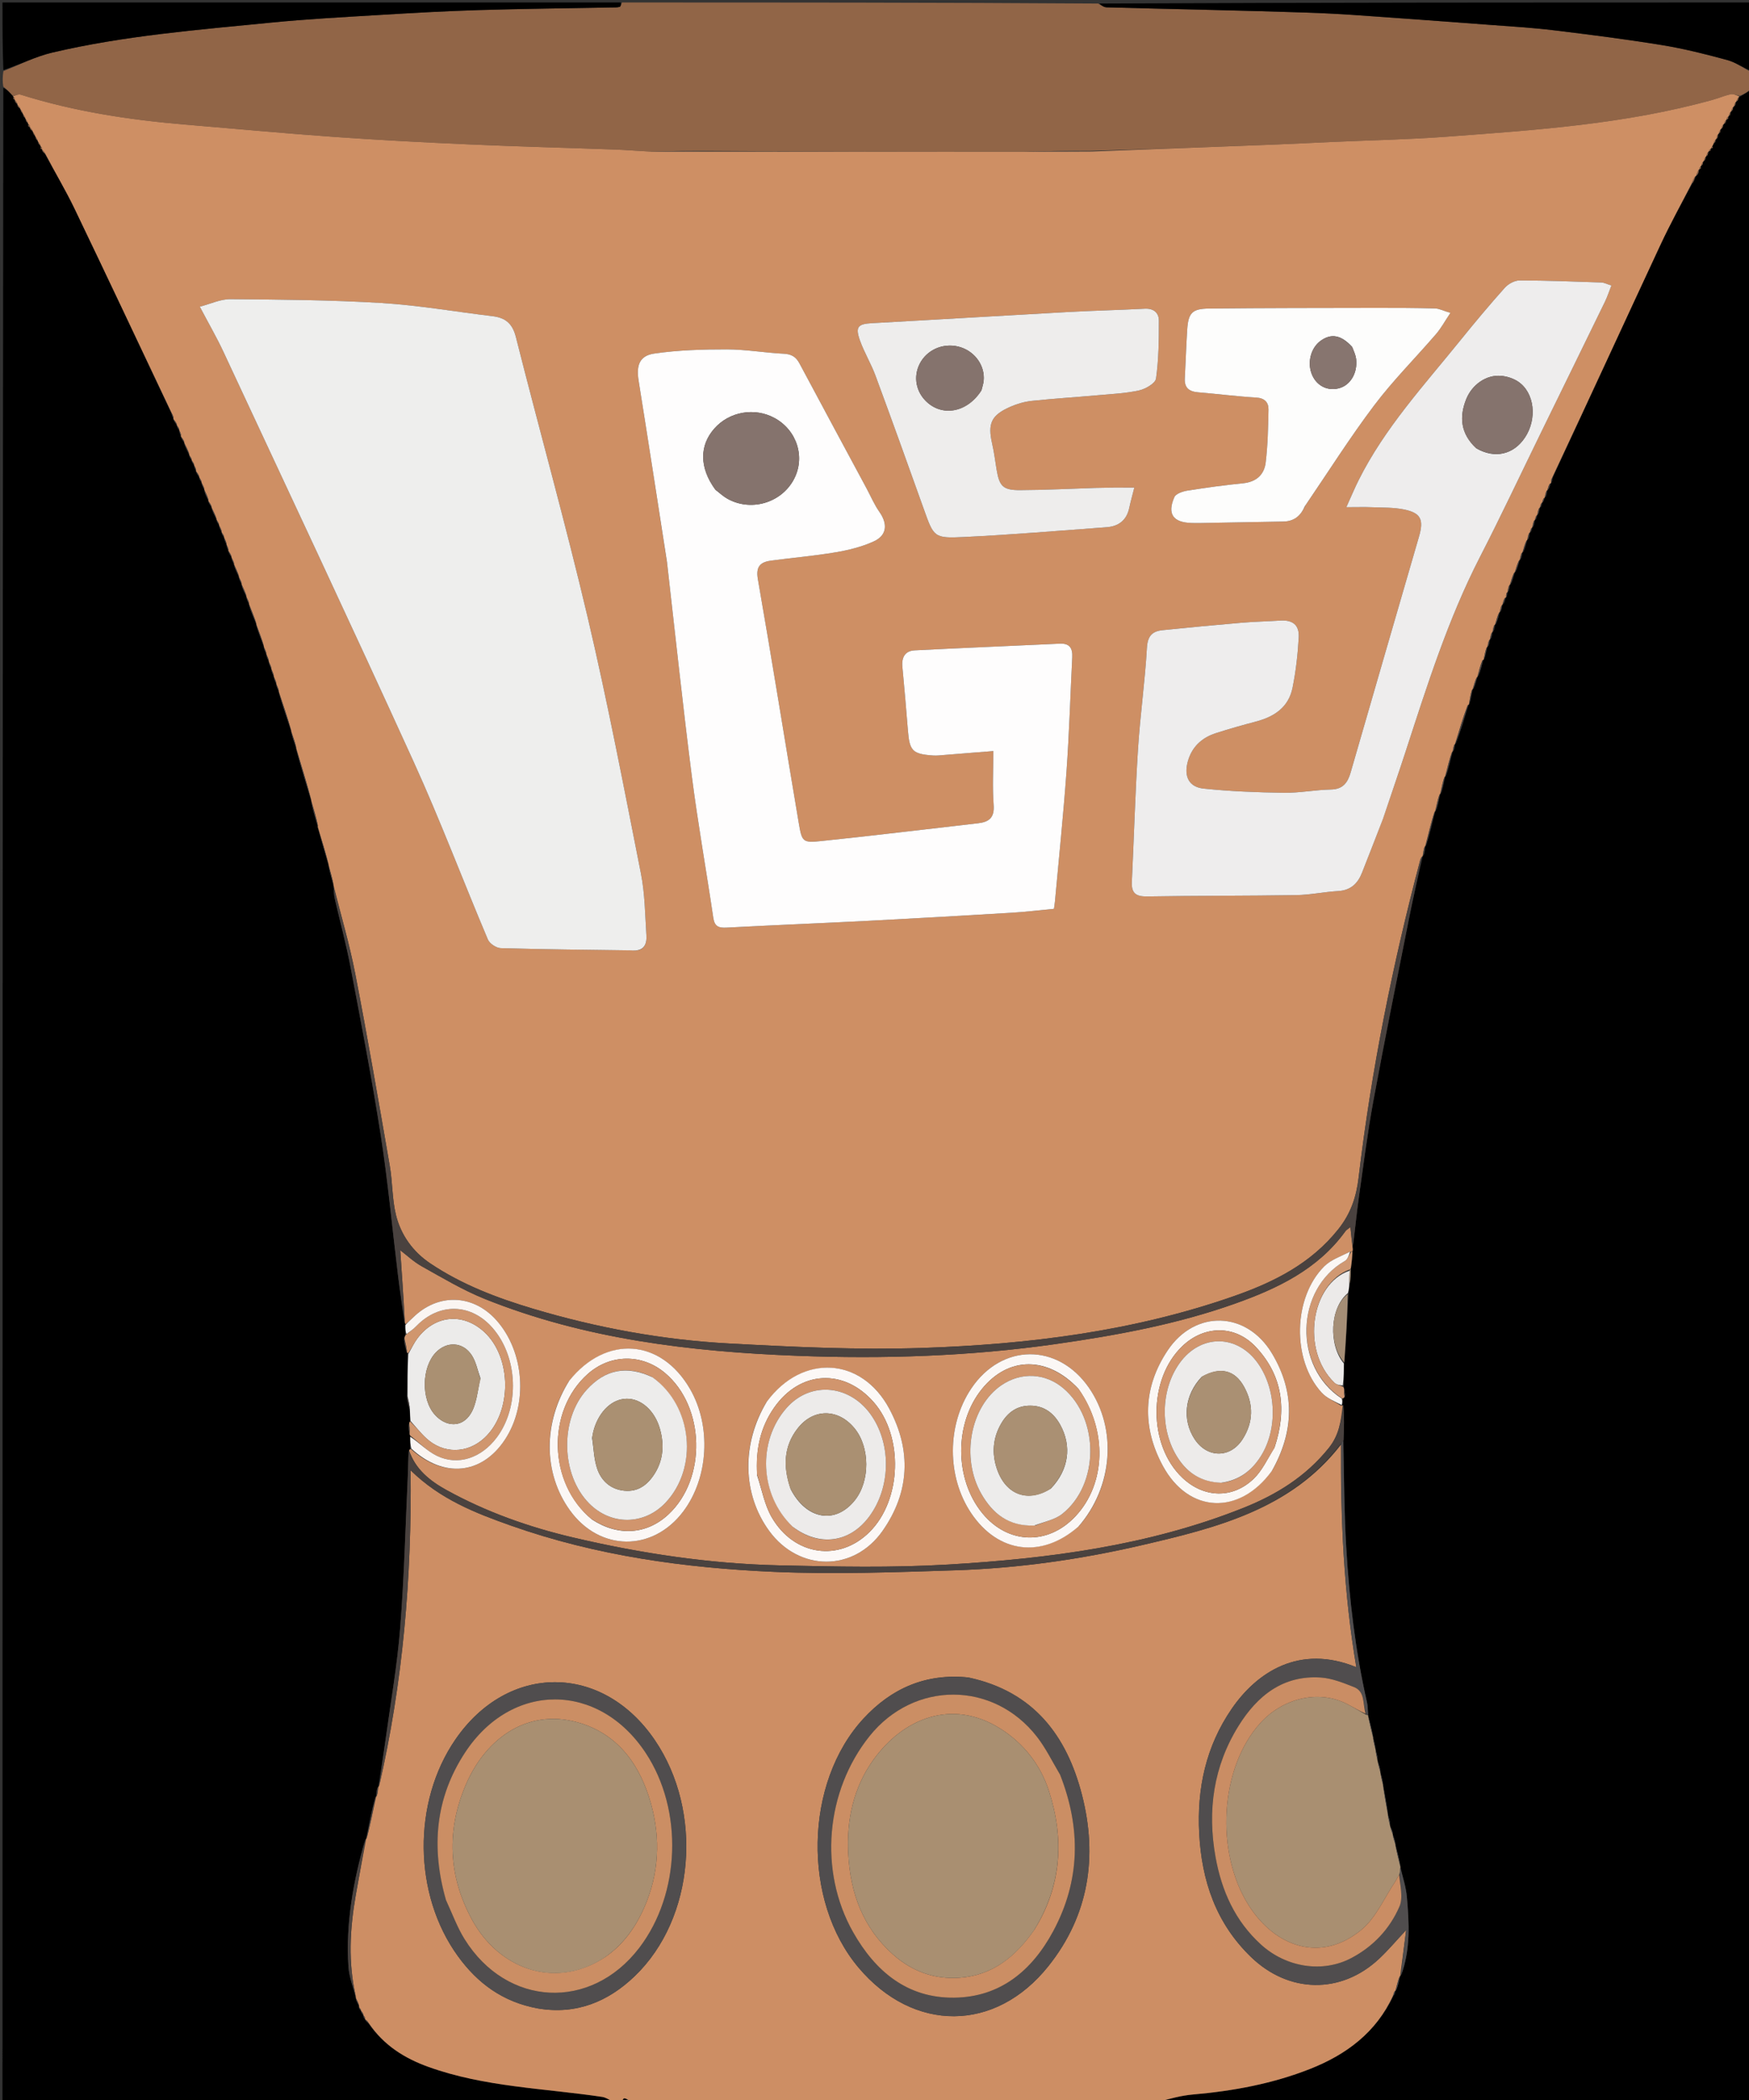 <svg version="1.1" id="Layer_1" xmlns="http://www.w3.org/2000/svg" xmlns:xlink="http://www.w3.org/1999/xlink" x="0px" y="0px"
	 width="100%" viewBox="0 0 703 844" enable-background="new 0 0 703 844" xml:space="preserve">
<rect x="0" y="0" width="703" height="844" fill="#333333" stroke="none"/>
<path fill="#000000" opacity="1" stroke="none" 
	d="
M704,36 
	C704,305.557 704,575.114 704,845 
	C624.975,845 545.95,845 466.16,844.615 
	C470.144,843.348 474.859,842.071 479.649,841.657 
	C495.767,840.262 511.567,837.319 526.614,831.379 
	C541.132,825.648 553.162,816.72 560.193,801.864 
	C560.622,801.129 560.755,800.521 560.941,799.958 
	C560.995,800.002 560.881,799.919 561.22,799.775 
	C561.978,797.719 562.396,795.806 562.899,793.923 
	C562.983,793.952 562.825,793.869 563.179,793.719 
	C567.007,783.326 566.406,772.79 565.487,762.302 
	C565.128,758.199 563.766,754.184 562.891,750.094 
	C562.922,750.058 562.832,750.086 562.887,749.669 
	C562.246,746.546 561.551,743.839 560.884,741.095 
	C560.913,741.059 560.825,741.089 560.884,740.714 
	C560.574,739.279 560.203,738.218 559.845,737.128 
	C559.858,737.098 559.794,737.099 559.861,736.752 
	C559.597,735.621 559.265,734.837 558.833,733.834 
	C558.731,733.615 558.601,733.151 558.734,732.787 
	C558.529,731.326 558.191,730.23 557.883,729.099 
	C557.913,729.064 557.824,729.088 557.883,728.652 
	C557.252,724.514 556.562,720.813 555.912,717.071 
	C555.952,717.03 555.849,717.08 555.896,716.687 
	C555.576,714.913 555.208,713.531 554.857,712.12 
	C554.873,712.091 554.805,712.093 554.872,711.721 
	C554.603,710.25 554.268,709.151 553.832,707.834 
	C553.731,707.615 553.601,707.151 553.734,706.787 
	C553.542,705.313 553.217,704.204 552.933,703.053 
	C552.975,703.013 552.874,703.071 552.913,702.677 
	C552.594,700.89 552.237,699.498 551.922,698.065 
	C551.963,698.025 551.86,698.077 551.908,697.661 
	C551.254,694.543 550.552,691.842 549.881,689.068 
	C549.913,688.994 549.833,689.138 549.889,688.704 
	C549.775,686.805 549.74,685.309 549.414,683.88 
	C544.759,663.431 542.351,642.662 541.106,621.78 
	C540.258,607.564 540.238,593.298 540.024,578.714 
	C540.25,573.857 540.299,569.34 540.02,564.611 
	C539.504,564.58 539.317,564.762 539.346,564.629 
	C539.585,563.556 539.607,562.798 539.87,562.041 
	C540.29,561.77 540.398,561.473 540.608,560.955 
	C540.66,560.121 540.539,559.483 540.404,558.557 
	C540.284,557.91 540.178,557.552 540.121,556.728 
	C540.16,553.475 540.15,550.686 540.324,547.537 
	C541.025,538.119 541.542,529.061 542.111,519.622 
	C542.212,518.216 542.261,517.191 542.583,515.88 
	C542.888,513.707 542.92,511.82 543.038,509.56 
	C543.331,507.113 543.537,505.039 543.802,502.684 
	C543.784,502.028 543.707,501.653 543.779,500.86 
	C544.675,494.003 545.285,487.546 546.194,481.132 
	C548.042,468.101 549.682,455.024 552.075,442.09 
	C556.654,417.333 561.656,392.655 566.575,367.962 
	C568.178,359.913 570.068,351.922 571.899,343.931 
	C571.97,343.958 571.842,343.876 572.189,343.737 
	C572.654,342.376 572.772,341.155 572.945,339.959 
	C573,339.983 572.893,339.924 573.229,339.768 
	C574.662,335.049 575.76,330.486 576.921,325.943 
	C576.986,325.963 576.868,325.897 577.212,325.752 
	C578.001,323.382 578.446,321.158 578.946,318.961 
	C579,318.989 578.894,318.924 579.232,318.766 
	C580.004,316.38 580.438,314.152 580.933,311.955 
	C580.995,311.986 580.881,311.909 581.219,311.761 
	C582.329,308.383 583.101,305.154 583.935,301.952 
	C583.997,301.98 583.88,301.908 584.207,301.775 
	C584.639,300.731 584.742,299.822 584.916,298.939 
	C584.987,298.966 584.856,298.89 585.196,298.75 
	C587.117,293.528 588.699,288.446 590.304,283.295 
	C590.328,283.226 590.394,283.096 590.624,282.835 
	C591.214,280.699 591.574,278.825 591.966,276.976 
	C591.998,277.001 591.931,276.954 592.258,276.807 
	C593,275.074 593.416,273.487 593.906,271.934 
	C593.982,271.969 593.843,271.877 594.187,271.751 
	C595.096,269.502 595.661,267.38 596.241,265.215 
	C596.257,265.172 596.321,265.108 596.57,264.868 
	C597.151,263.053 597.484,261.477 597.881,259.918 
	C597.945,259.934 597.833,259.863 598.168,259.748 
	C598.62,258.728 598.737,257.822 598.923,256.937 
	C598.993,256.958 598.861,256.895 599.189,256.767 
	C599.641,255.736 599.764,254.834 599.944,253.959 
	C600,253.988 599.891,253.921 600.214,253.786 
	C600.669,252.75 600.8,251.85 600.965,250.975 
	C601,251.001 600.928,250.952 601.256,250.806 
	C601.995,249.073 602.406,247.487 602.883,245.919 
	C602.95,245.938 602.833,245.863 603.167,245.751 
	C603.632,244.736 603.762,243.835 603.947,242.961 
	C604,242.988 603.897,242.923 604.205,242.81 
	C604.747,241.878 604.982,241.06 605.228,240.202 
	C605.239,240.162 605.298,240.105 605.526,239.91 
	C605.809,239.125 605.864,238.534 605.958,237.972 
	C605.998,238.001 605.916,237.944 606.235,237.798 
	C606.667,236.746 606.78,235.839 606.946,234.96 
	C607,234.988 606.896,234.923 607.228,234.789 
	C607.993,233.075 608.426,231.495 608.924,229.947 
	C608.989,229.977 608.871,229.896 609.208,229.774 
	C609.983,228.073 610.421,226.495 610.927,224.946 
	C610.994,224.975 610.868,224.898 611.195,224.774 
	C611.661,223.751 611.8,222.853 611.969,221.978 
	C611.998,222.001 611.936,221.958 612.263,221.812 
	C613.01,220.08 613.429,218.493 613.922,216.94 
	C613.997,216.974 613.856,216.89 614.184,216.766 
	C614.651,215.745 614.79,214.847 614.964,213.975 
	C615,213.999 614.928,213.949 615.226,213.832 
	C615.634,213.114 615.744,212.512 615.926,211.943 
	C615.998,211.978 615.86,211.894 616.187,211.769 
	C616.652,210.745 616.791,209.848 616.964,208.975 
	C617,208.999 616.928,208.949 617.226,208.832 
	C617.634,208.114 617.744,207.512 617.926,206.943 
	C617.998,206.977 617.86,206.894 618.187,206.769 
	C618.657,205.749 618.801,204.853 618.971,203.979 
	C618.998,204.001 618.94,203.96 619.236,203.839 
	C619.637,203.114 619.743,202.511 619.92,201.934 
	C619.992,201.96 619.858,201.886 620.165,201.794 
	C620.603,201.107 620.734,200.512 620.932,199.95 
	C620.999,199.983 620.871,199.904 621.195,199.775 
	C621.664,198.751 621.809,197.857 621.976,196.982 
	C621.998,197.001 621.949,196.968 622.239,196.848 
	C622.784,195.95 623.037,195.171 623.322,194.318 
	C623.353,194.244 623.437,194.106 623.631,193.894 
	C623.889,193.109 623.953,192.536 624.223,191.688 
	C638.74,160.39 652.979,129.334 667.409,98.366 
	C671.285,90.048 675.739,81.998 680.233,73.732 
	C680.876,72.724 681.213,71.808 681.647,70.82 
	C681.745,70.747 681.817,70.514 682.124,70.484 
	C682.636,69.668 682.842,68.882 683.072,68.085 
	C683.096,68.075 683.107,68.024 683.335,67.949 
	C683.769,67.567 683.763,67.265 683.642,66.87 
	C683.739,66.774 683.809,66.51 684.084,66.513 
	C684.439,66.007 684.519,65.497 684.691,64.912 
	C684.783,64.837 684.856,64.611 685.13,64.576 
	C685.485,64.021 685.567,63.501 685.734,62.927 
	C685.819,62.874 685.883,62.684 686.155,62.627 
	C686.519,62.039 686.611,61.508 686.785,60.936 
	C686.867,60.894 686.939,60.725 687.154,60.711 
	C687.683,60.499 687.729,60.252 687.63,59.85 
	C687.752,59.744 687.896,59.455 688.081,59.522 
	C688.267,59.588 688.5,59.271 688.5,59.271 
	C688.5,59.271 688.236,58.978 688.405,58.619 
	C688.659,58.009 688.744,57.758 689.101,57.51 
	C689.492,57 689.611,56.488 689.8,55.946 
	C689.871,55.916 689.916,55.77 690.184,55.686 
	C690.491,55.067 690.529,54.533 690.665,53.921 
	C690.764,53.842 690.857,53.607 691.13,53.577 
	C691.479,53.025 691.555,52.503 691.721,51.93 
	C691.809,51.879 691.889,51.691 692.159,51.628 
	C692.543,51.034 692.656,50.503 692.832,49.955 
	C692.894,49.937 692.93,49.812 693.209,49.733 
	C693.672,49.13 693.856,48.607 694.057,48.072 
	C694.075,48.061 694.091,48.022 694.319,47.948 
	C694.761,47.585 694.782,47.282 694.7,46.896 
	C694.788,46.827 694.85,46.611 695.125,46.576 
	C695.483,46.021 695.566,45.499 695.732,44.921 
	C695.816,44.864 695.873,44.67 696.146,44.616 
	C696.527,44.034 696.635,43.505 696.811,42.949 
	C696.879,42.921 696.918,42.78 697.189,42.695 
	C697.553,42.067 697.645,41.523 697.807,40.95 
	C697.876,40.922 697.92,40.779 698.198,40.705 
	C698.654,40.111 698.832,39.59 699.03,39.061 
	C699.05,39.052 699.074,39.016 699.375,38.86 
	C701.118,37.802 702.559,36.901 704,36 
z"/>
<path fill="#000000" opacity="1" stroke="none" 
	d="
M247,845 
	C165.033,845 83.066,845 1,845 
	C1,575.308 1,305.617 1.33,35.302 
	C2.835,35.958 4.009,37.236 5.216,38.651 
	C5.249,38.787 5.45,38.982 5.368,39.203 
	C5.281,39.817 5.476,40.024 5.877,40.066 
	C5.884,40.088 5.921,40.116 5.9,40.409 
	C6.231,41.128 6.584,41.554 6.937,42.015 
	C6.938,42.049 7.005,42.063 6.974,42.352 
	C7.323,43.017 7.702,43.394 8.109,43.844 
	C8.136,43.917 8.281,43.975 8.258,44.256 
	C8.526,44.927 8.817,45.318 9.141,45.798 
	C9.175,45.887 9.342,45.978 9.297,46.252 
	C9.552,46.887 9.85,47.248 10.185,47.722 
	C10.22,47.834 10.404,47.981 10.327,48.247 
	C10.56,48.847 10.87,49.18 11.219,49.647 
	C11.258,49.78 11.455,49.977 11.376,50.202 
	C11.311,50.826 11.519,51.02 11.924,51.034 
	C11.929,51.058 11.974,51.076 11.951,51.367 
	C12.309,52.042 12.69,52.426 13.091,52.873 
	C13.11,52.935 13.235,52.97 13.23,53.252 
	C13.513,53.942 13.801,54.349 14.116,54.832 
	C14.142,54.908 14.288,54.975 14.264,55.254 
	C14.534,55.915 14.829,56.296 15.155,56.772 
	C15.186,56.867 15.355,56.976 15.297,57.247 
	C15.553,57.85 15.865,58.182 16.216,58.648 
	C16.254,58.781 16.447,58.981 16.364,59.202 
	C16.277,59.818 16.472,60.026 16.873,60.069 
	C16.88,60.092 16.918,60.12 16.903,60.408 
	C17.28,61.075 17.672,61.454 18.233,62.146 
	C22.274,69.577 26.458,76.544 29.963,83.838 
	C43.091,111.155 55.997,138.578 68.98,166.254 
	C69.174,167.066 69.374,167.586 69.614,168.173 
	C69.656,168.239 69.715,168.384 69.743,168.695 
	C70.224,169.637 70.677,170.267 71.067,170.934 
	C71.005,170.971 71.138,170.916 71.091,171.232 
	C71.39,172.013 71.736,172.478 72.041,172.971 
	C72.001,172.999 72.08,172.944 72.041,173.237 
	C72.196,174.055 72.391,174.58 72.627,175.164 
	C72.669,175.224 72.731,175.355 72.752,175.67 
	C73.211,176.637 73.647,177.29 74.043,177.972 
	C74.002,178.001 74.08,177.94 74.039,178.305 
	C74.709,180.078 75.421,181.486 76.071,182.934 
	C76.01,182.974 76.143,182.915 76.093,183.233 
	C76.386,184.017 76.729,184.483 77.037,184.975 
	C77.002,185.001 77.069,184.946 77.046,185.262 
	C77.361,186.045 77.7,186.512 78.02,186.99 
	C78.001,187.002 78.031,186.969 78.012,187.268 
	C78.221,188.082 78.448,188.597 78.709,189.144 
	C78.743,189.176 78.774,189.264 78.779,189.59 
	C79.241,190.568 79.698,191.22 80.092,191.919 
	C80.029,191.966 80.171,191.897 80.12,192.214 
	C80.397,193.01 80.725,193.488 81.027,193.984 
	C81.002,194.002 81.047,193.96 81.018,194.312 
	C81.383,195.395 81.775,196.126 82.12,196.896 
	C82.071,196.936 82.19,196.898 82.11,197.239 
	C82.566,198.766 83.102,199.951 83.677,201.171 
	C83.716,201.205 83.756,201.301 83.769,201.622 
	C84.215,202.61 84.648,203.278 85.04,203.973 
	C85.001,204.001 85.077,203.942 85.035,204.306 
	C85.698,206.088 86.402,207.504 87.053,208.958 
	C87,208.996 87.11,208.927 87.073,209.244 
	C87.371,210.032 87.706,210.504 88.022,210.989 
	C88.001,211.002 88.034,210.968 88.007,211.318 
	C88.364,212.412 88.748,213.156 89.067,213.938 
	C89.003,213.976 89.138,213.916 89.091,214.232 
	C89.389,215.013 89.734,215.478 90.04,215.97 
	C90,215.999 90.08,215.944 90.041,216.295 
	C90.369,217.406 90.736,218.167 91.052,218.961 
	C91,218.995 91.105,218.932 91.06,219.232 
	C91.237,220.059 91.459,220.585 91.714,221.142 
	C91.748,221.173 91.779,221.258 91.784,221.583 
	C92.214,222.591 92.639,223.274 93.033,223.979 
	C93.002,224.001 93.061,223.954 93.025,224.305 
	C93.372,225.402 93.755,226.148 94.072,226.934 
	C94.007,226.973 94.146,226.912 94.082,227.276 
	C94.706,229.073 95.394,230.508 96.042,231.971 
	C96.001,232 96.081,231.943 96.04,232.295 
	C96.389,233.386 96.778,234.125 97.105,234.902 
	C97.044,234.939 97.182,234.9 97.104,235.262 
	C97.719,237.057 98.412,238.49 99.052,239.956 
	C99,239.989 99.108,239.932 99.056,240.285 
	C99.391,241.383 99.777,242.127 100.089,242.912 
	C100.014,242.952 100.173,242.896 100.101,243.279 
	C101.037,246.096 102.046,248.531 103.028,250.984 
	C103.002,251.001 103.049,250.96 103.017,251.358 
	C104.018,254.485 105.052,257.212 106.043,259.969 
	C106,259.999 106.085,259.942 106.043,260.292 
	C106.366,261.406 106.732,262.168 107.049,262.963 
	C107,262.996 107.099,262.935 107.054,263.287 
	C107.371,264.402 107.735,265.166 108.049,265.963 
	C108,265.996 108.099,265.935 108.054,266.287 
	C108.379,267.395 108.75,268.152 109.062,268.947 
	C109.004,268.985 109.128,268.923 109.074,269.274 
	C109.38,270.393 109.74,271.16 110.05,271.962 
	C110,271.996 110.103,271.933 110.057,272.285 
	C110.373,273.401 110.735,274.166 111.049,274.963 
	C111,274.996 111.099,274.935 111.054,275.287 
	C111.368,276.406 111.728,277.173 112.045,277.969 
	C112.002,277.999 112.085,277.941 112.039,278.348 
	C113.695,283.813 115.396,288.872 117.048,293.964 
	C117,293.998 117.098,293.936 117.05,294.329 
	C117.713,296.782 118.424,298.84 119.071,300.928 
	C119.008,300.959 119.142,300.92 119.074,301.328 
	C121.054,308.45 123.102,315.164 125.096,321.918 
	C125.041,321.957 125.167,321.911 125.096,322.316 
	C125.89,325.846 126.754,328.971 127.654,332.151 
	C127.689,332.207 127.744,332.326 127.774,332.72 
	C129.253,338.035 130.701,342.957 132.096,347.917 
	C132.042,347.956 132.167,347.911 132.097,348.314 
	C132.716,351.122 133.407,353.527 134.049,355.964 
	C134.001,355.995 134.098,355.938 134.049,356.362 
	C134.184,358.251 134.245,359.745 134.573,361.178 
	C136.669,370.335 139.145,379.416 140.894,388.637 
	C145.161,411.127 149.522,433.615 153.04,456.228 
	C155.948,474.923 157.683,493.8 159.984,512.59 
	C160.742,518.784 161.641,524.961 162.548,531.418 
	C162.757,531.819 162.894,531.948 162.941,532.476 
	C162.911,533.979 162.97,535.081 162.847,536.423 
	C162.632,537.062 162.599,537.461 162.378,538.15 
	C162.574,540.057 162.96,541.676 163.435,543.465 
	C163.526,543.636 163.87,543.812 163.82,544.29 
	C163.784,550.187 163.798,555.607 163.545,561.246 
	C163.698,563.03 164.118,564.593 164.615,566.554 
	C164.791,568.296 164.889,569.64 164.807,571.171 
	C164.582,571.527 164.538,571.695 164.317,572.132 
	C164.248,573.645 164.354,574.889 164.526,576.371 
	C164.591,576.61 164.96,576.939 164.884,577.361 
	C164.873,579.203 164.939,580.623 164.801,582.209 
	C164.545,582.54 164.492,582.706 164.271,583.184 
	C164.048,586.622 164.071,589.752 163.925,592.875 
	C162.967,613.39 162.452,633.942 160.831,654.406 
	C159.647,669.34 157.022,684.161 154.977,699.025 
	C154.102,705.382 153.065,711.716 152.052,718.039 
	C152.003,718.016 152.102,718.069 151.766,718.236 
	C151.341,719.629 151.253,720.855 151.104,722.062 
	C151.044,722.042 151.147,722.116 150.797,722.27 
	C149.344,727.973 148.241,733.523 147.075,739.06 
	C147.011,739.046 147.131,739.097 146.786,739.262 
	C141.96,756.09 138.92,772.969 140.057,790.297 
	C140.336,794.562 142.033,798.734 143.039,802.974 
	C143.001,803 143.076,802.947 143.035,803.304 
	C143.395,804.418 143.797,805.175 144.271,806.11 
	C144.343,806.287 144.381,806.669 144.32,806.952 
	C144.536,807.463 144.813,807.693 145.047,807.958 
	C145.004,807.995 145.098,807.932 145.066,808.25 
	C145.395,809.014 145.756,809.461 146.058,809.946 
	C146,809.984 146.118,809.915 146.09,810.152 
	C146.087,810.74 146.258,810.992 146.619,811.204 
	C146.664,811.261 146.734,811.391 146.777,811.672 
	C147.232,812.31 147.644,812.667 148.244,813.297 
	C154.361,822.045 162.766,827.187 172.233,830.589 
	C194.778,838.691 218.673,839.156 242.037,842.635 
	C243.771,842.893 245.349,844.187 247,845 
z"/>
<path fill="#CD8E64" opacity="1" stroke="none" 
	d="
M247.375,845 
	C245.349,844.187 243.771,842.893 242.037,842.635 
	C218.673,839.156 194.778,838.691 172.233,830.589 
	C162.766,827.187 154.361,822.045 148.221,812.98 
	C147.584,812.056 147.159,811.723 146.734,811.391 
	C146.734,811.391 146.664,811.261 146.718,810.957 
	C146.553,810.407 146.336,810.161 146.118,809.915 
	C146.118,809.915 146,809.984 146.077,809.643 
	C145.802,808.846 145.45,808.389 145.098,807.932 
	C145.098,807.932 145.004,807.995 145.037,807.701 
	C144.841,807.16 144.611,806.915 144.381,806.669 
	C144.381,806.669 144.343,806.287 144.294,805.769 
	C143.855,804.483 143.466,803.715 143.076,802.947 
	C143.076,802.947 143.001,803 143.055,802.551 
	C139.826,788.599 140.653,775.077 143,761.566 
	C144.304,754.063 145.75,746.586 147.131,739.097 
	C147.131,739.097 147.011,739.046 147.349,738.815 
	C148.84,733.095 149.993,727.605 151.147,722.116 
	C151.147,722.116 151.044,722.042 151.377,721.833 
	C151.84,720.439 151.971,719.254 152.102,718.069 
	C152.102,718.069 152.003,718.016 152.338,717.798 
	C161.955,676.154 165.527,634.134 165.038,590.837 
	C176.997,602.546 191.169,608.043 205.406,613.078 
	C239.588,625.165 275.216,630.089 311.182,631.649 
	C335.412,632.7 359.757,631.808 384.026,631.02 
	C409.336,630.198 434.41,626.636 459.061,620.9 
	C488.983,613.938 518.894,606.541 538.969,580.561 
	C538.824,610.655 540.109,640.202 545.161,669.965 
	C522.334,660.604 505.21,671.962 495.122,686.613 
	C484.692,701.761 481.063,718.697 482.015,736.775 
	C483.016,755.798 488.743,772.837 502.877,786.459 
	C518,801.033 538.969,801.498 554.317,787.134 
	C558.011,783.677 561.278,779.765 565.199,775.573 
	C564.358,782.053 563.592,787.961 562.825,793.869 
	C562.825,793.869 562.983,793.952 562.629,794.153 
	C561.811,796.209 561.346,798.064 560.881,799.919 
	C560.881,799.919 560.995,800.002 560.674,800.112 
	C560.2,800.811 560.048,801.401 559.896,801.99 
	C553.162,816.72 541.132,825.648 526.614,831.379 
	C511.567,837.319 495.767,840.262 479.649,841.657 
	C474.859,842.071 470.144,843.348 465.697,844.615 
	C460.645,845 455.29,845 449.579,844.737 
	C448.815,844.649 448.408,844.824 448,845 
	C392.312,845 336.625,845 280.198,844.728 
	C277.306,844.637 275.153,844.819 273,845 
	C266.646,845 260.291,845 253.769,844.692 
	C250.937,842.687 250.346,842.788 250,845 
	C249.25,845 248.5,845 247.375,845 
M389.044,674.067 
	C372.198,672.363 358.358,678.383 347.055,690.631 
	C323.279,716.395 322.402,763.842 345.132,790.735 
	C367.184,816.827 400.071,816.804 421.4,790.081 
	C437.685,769.678 441.273,746.04 434.877,721.219 
	C428.764,697.495 415.513,679.731 389.044,674.067 
M216.459,807.119 
	C231.67,809.656 244.438,804.382 255.146,794.094 
	C279.291,770.896 282.77,728.01 263.184,699.233 
	C242.147,668.323 204.197,668.226 183.033,699.028 
	C165.721,724.223 166.103,761.27 184.003,786.009 
	C191.902,796.928 202.072,804.531 216.459,807.119 
z"/>
<path fill="#916547" opacity="1" stroke="none" 
	d="
M5.183,38.514 
	C4.009,37.236 2.835,35.958 1.33,34.84 
	C1,32.958 1,30.917 1.353,28.591 
	C8.127,25.873 14.374,22.692 21.001,21.133 
	C49.928,14.326 79.516,11.985 108.994,9.079 
	C123.297,7.669 137.667,6.904 152.018,6.038 
	C165.421,5.229 178.833,4.465 192.253,4.056 
	C210.031,3.513 227.821,3.336 245.606,2.996 
	C246.768,2.974 247.975,3.066 249.069,2.768 
	C249.507,2.649 249.697,1.617 250,1 
	C313.688,1 377.375,1 441.408,1.429 
	C442.765,2.237 443.768,2.921 444.789,2.949 
	C459.073,3.352 473.36,3.646 487.645,4.005 
	C499.924,4.314 512.203,4.622 524.479,5.032 
	C531.271,5.259 538.064,5.587 544.844,6.058 
	C562.973,7.318 581.096,8.653 599.217,10.012 
	C607.615,10.641 616.036,11.134 624.39,12.148 
	C638.919,13.911 653.45,15.753 667.892,18.102 
	C676.763,19.545 685.536,21.751 694.217,24.111 
	C697.666,25.049 700.75,27.33 704,29 
	C704,31.042 704,33.083 704,35.563 
	C702.559,36.901 701.118,37.802 699.262,38.526 
	C697.752,38.167 696.577,37.642 695.577,37.873 
	C693.163,38.43 690.854,39.427 688.46,40.095 
	C653.411,49.87 617.322,52.278 581.296,54.945 
	C565.9,56.084 550.442,56.377 535.012,57.063 
	C527.379,57.403 519.749,57.81 512.114,58.105 
	C487.713,59.05 463.311,59.957 438.599,60.62 
	C429.55,60.549 420.81,60.736 411.598,60.961 
	C369.728,60.974 328.329,60.948 286.625,60.654 
	C278.243,60.549 270.167,60.714 261.627,60.917 
	C256.525,60.663 251.892,60.266 247.25,60.097 
	C227.647,59.384 208.034,58.887 188.437,58.024 
	C170.358,57.229 152.279,56.284 134.228,55.007 
	C114.381,53.603 94.566,51.738 74.735,50.087 
	C52.209,48.211 29.959,44.841 8.322,38.039 
	C7.415,37.754 6.235,38.336 5.183,38.514 
z"/>
<path fill="#000000" opacity="1" stroke="none" 
	d="
M704,28.531 
	C700.75,27.33 697.666,25.049 694.217,24.111 
	C685.536,21.751 676.763,19.545 667.892,18.102 
	C653.45,15.753 638.919,13.911 624.39,12.148 
	C616.036,11.134 607.615,10.641 599.217,10.012 
	C581.096,8.653 562.973,7.318 544.844,6.058 
	C538.064,5.587 531.271,5.259 524.479,5.032 
	C512.203,4.622 499.924,4.314 487.645,4.005 
	C473.36,3.646 459.073,3.352 444.789,2.949 
	C443.768,2.921 442.765,2.237 441.877,1.429 
	C529.333,1 616.667,1 704,1 
	C704,10.09 704,19.076 704,28.531 
z"/>
<path fill="#000000" opacity="1" stroke="none" 
	d="
M249.531,1 
	C249.697,1.617 249.507,2.649 249.069,2.768 
	C247.975,3.066 246.768,2.974 245.606,2.996 
	C227.821,3.336 210.031,3.513 192.253,4.056 
	C178.833,4.465 165.421,5.229 152.018,6.038 
	C137.667,6.904 123.297,7.669 108.994,9.079 
	C79.516,11.985 49.928,14.326 21.001,21.133 
	C14.374,22.692 8.127,25.873 1.353,28.154 
	C1,19.014 1,10.029 1,1 
	C83.688,1 166.375,1 249.531,1 
z"/>
<path fill="#000000" opacity="1" stroke="none" 
	d="
M273.438,845 
	C275.153,844.819 277.306,844.637 279.73,844.728 
	C277.958,845 275.917,845 273.438,845 
z"/>
<path fill="#000000" opacity="1" stroke="none" 
	d="
M250.375,845 
	C250.346,842.788 250.937,842.687 253.301,844.692 
	C252.25,845 251.5,845 250.375,845 
z"/>
<path fill="#000000" opacity="1" stroke="none" 
	d="
M448.25,845 
	C448.408,844.824 448.815,844.649 449.112,844.737 
	C449,845 448.5,845 448.25,845 
z"/>
<path fill="#CE8F64" opacity="1" stroke="none" 
	d="
M286.93,60.923 
	C328.329,60.948 369.728,60.974 412.059,60.989 
	C421.63,60.946 430.27,60.912 438.909,60.878 
	C463.311,59.957 487.713,59.05 512.114,58.105 
	C519.749,57.81 527.379,57.403 535.012,57.063 
	C550.442,56.377 565.9,56.084 581.296,54.945 
	C617.322,52.278 653.411,49.87 688.46,40.095 
	C690.854,39.427 693.163,38.43 695.577,37.873 
	C696.577,37.642 697.752,38.167 698.961,38.682 
	C699.074,39.016 699.05,39.052 698.751,39.133 
	C698.275,39.735 698.098,40.257 697.92,40.779 
	C697.92,40.779 697.876,40.922 697.578,41.088 
	C697.159,41.762 697.039,42.271 696.918,42.78 
	C696.918,42.78 696.879,42.921 696.58,43.069 
	C696.145,43.701 696.009,44.186 695.873,44.67 
	C695.873,44.67 695.816,44.864 695.519,45.045 
	C695.099,45.687 694.974,46.149 694.85,46.611 
	C694.85,46.611 694.788,46.827 694.515,47.009 
	C694.043,47.441 693.993,47.718 694.091,48.022 
	C694.091,48.022 694.075,48.061 693.775,48.144 
	C693.293,48.756 693.112,49.284 692.93,49.812 
	C692.93,49.812 692.894,49.937 692.6,50.077 
	C692.167,50.709 692.028,51.2 691.889,51.691 
	C691.889,51.691 691.809,51.879 691.515,52.056 
	C691.1,52.692 690.978,53.149 690.857,53.607 
	C690.857,53.607 690.764,53.842 690.47,54.076 
	C690.089,54.797 690.003,55.284 689.916,55.77 
	C689.916,55.77 689.871,55.916 689.585,56.053 
	C689.143,56.629 688.986,57.068 688.829,57.507 
	C688.744,57.758 688.659,58.009 688.296,58.65 
	C688.018,59.04 687.896,59.455 687.896,59.455 
	C687.896,59.455 687.752,59.744 687.467,59.913 
	C686.988,60.254 686.907,60.469 686.939,60.725 
	C686.939,60.725 686.867,60.894 686.565,61.065 
	C686.136,61.719 686.01,62.202 685.883,62.684 
	C685.883,62.684 685.819,62.874 685.526,63.054 
	C685.107,63.693 684.982,64.152 684.856,64.611 
	C684.856,64.611 684.783,64.837 684.495,65.031 
	C684.075,65.653 683.942,66.082 683.809,66.51 
	C683.809,66.51 683.739,66.774 683.469,66.991 
	C683.019,67.463 682.988,67.735 683.107,68.024 
	C683.107,68.024 683.096,68.075 682.78,68.169 
	C682.249,69.014 682.033,69.764 681.817,70.514 
	C681.817,70.514 681.745,70.747 681.356,70.907 
	C680.62,71.986 680.274,72.905 679.927,73.825 
	C675.739,81.998 671.285,90.048 667.409,98.366 
	C652.979,129.334 638.74,160.39 623.94,191.848 
	C623.446,192.891 623.442,193.498 623.437,194.106 
	C623.437,194.106 623.353,194.244 622.984,194.329 
	C622.392,195.266 622.17,196.117 621.949,196.968 
	C621.949,196.968 621.998,197.001 621.688,197.155 
	C621.209,198.174 621.04,199.039 620.871,199.904 
	C620.871,199.904 620.999,199.983 620.668,200.093 
	C620.177,200.764 620.017,201.325 619.858,201.886 
	C619.858,201.886 619.992,201.96 619.664,202.092 
	C619.204,202.803 619.072,203.382 618.94,203.96 
	C618.94,203.96 618.998,204.001 618.686,204.154 
	C618.203,205.169 618.032,206.031 617.86,206.894 
	C617.86,206.894 617.998,206.977 617.669,207.101 
	C617.203,207.799 617.065,208.374 616.928,208.949 
	C616.928,208.949 617,208.999 616.682,209.152 
	C616.195,210.167 616.028,211.031 615.86,211.894 
	C615.86,211.894 615.998,211.978 615.669,212.101 
	C615.203,212.799 615.065,213.374 614.928,213.949 
	C614.928,213.949 615,213.999 614.682,214.151 
	C614.194,215.165 614.025,216.027 613.856,216.89 
	C613.856,216.89 613.997,216.974 613.631,217.13 
	C612.823,218.844 612.379,220.401 611.936,221.958 
	C611.936,221.958 611.998,222.001 611.684,222.155 
	C611.203,223.172 611.036,224.035 610.868,224.898 
	C610.868,224.898 610.994,224.975 610.634,225.13 
	C609.806,226.821 609.338,228.359 608.87,229.896 
	C608.871,229.896 608.989,229.977 608.631,230.132 
	C607.815,231.831 607.355,233.377 606.896,234.923 
	C606.896,234.923 607,234.988 606.671,235.154 
	C606.2,236.195 606.058,237.069 605.916,237.944 
	C605.916,237.944 605.998,238.001 605.686,238.14 
	C605.349,238.888 605.323,239.496 605.298,240.105 
	C605.298,240.105 605.239,240.162 604.893,240.253 
	C604.331,241.204 604.114,242.064 603.897,242.923 
	C603.897,242.923 604,242.988 603.674,243.148 
	C603.177,244.16 603.005,245.012 602.833,245.863 
	C602.833,245.863 602.95,245.938 602.596,246.111 
	C601.804,247.84 601.366,249.396 600.928,250.952 
	C600.928,250.952 601,251.001 600.683,251.155 
	C600.208,252.18 600.05,253.051 599.891,253.921 
	C599.891,253.921 600,253.988 599.671,254.149 
	C599.182,255.171 599.021,256.033 598.861,256.895 
	C598.861,256.895 598.993,256.958 598.661,257.135 
	C598.164,258.163 597.998,259.013 597.833,259.863 
	C597.833,259.863 597.945,259.934 597.593,260.124 
	C596.935,261.912 596.628,263.51 596.321,265.108 
	C596.321,265.108 596.257,265.172 595.88,265.282 
	C594.95,267.553 594.396,269.715 593.843,271.877 
	C593.843,271.877 593.982,271.969 593.616,272.124 
	C592.81,273.837 592.37,275.395 591.931,276.954 
	C591.931,276.954 591.998,277.001 591.667,277.184 
	C591.023,279.277 590.709,281.187 590.394,283.096 
	C590.394,283.096 590.328,283.226 589.946,283.322 
	C587.994,288.575 586.425,293.733 584.856,298.89 
	C584.856,298.89 584.987,298.966 584.654,299.141 
	C584.174,300.181 584.027,301.045 583.88,301.908 
	C583.88,301.908 583.997,301.98 583.645,302.163 
	C582.489,305.534 581.685,308.722 580.881,311.909 
	C580.881,311.909 580.995,311.986 580.642,312.172 
	C579.824,314.547 579.359,316.736 578.894,318.924 
	C578.894,318.924 579,318.989 578.659,319.181 
	C577.834,321.548 577.351,323.723 576.868,325.897 
	C576.868,325.897 576.986,325.963 576.639,326.166 
	C575.16,330.887 574.026,335.405 572.893,339.924 
	C572.893,339.924 573,339.983 572.667,340.178 
	C572.17,341.54 572.006,342.708 571.842,343.876 
	C571.842,343.876 571.97,343.958 571.619,344.16 
	C571.114,344.838 570.937,345.307 570.809,345.789 
	C559.704,387.705 551.192,430.132 546.084,473.205 
	C545.166,480.951 542.976,487.623 537.906,493.984 
	C526.881,507.815 512.022,515.22 496.062,520.813 
	C455.544,535.012 413.347,540.247 370.775,541.666 
	C344.882,542.529 318.866,541.272 292.965,539.872 
	C266.222,538.428 239.902,533.576 214.209,525.893 
	C199.697,521.554 185.52,516.171 172.859,507.635 
	C165.925,502.96 161.107,496.234 159.142,488.174 
	C157.582,481.777 157.795,474.97 156.663,468.442 
	C152.213,442.784 147.787,417.117 142.843,391.551 
	C140.525,379.565 137.049,367.802 134.098,355.938 
	C134.098,355.938 134.001,355.995 134.071,355.561 
	C133.484,352.722 132.826,350.317 132.167,347.911 
	C132.167,347.911 132.042,347.956 132.113,347.505 
	C130.704,342.145 129.224,337.236 127.744,332.326 
	C127.744,332.326 127.689,332.207 127.799,331.765 
	C126.994,328.186 126.081,325.048 125.167,321.911 
	C125.167,321.911 125.041,321.957 125.114,321.507 
	C123.172,314.345 121.157,307.632 119.142,300.92 
	C119.142,300.92 119.008,300.959 119.101,300.543 
	C118.495,298.064 117.797,296 117.098,293.936 
	C117.098,293.936 117,293.998 117.056,293.556 
	C115.437,288.056 113.761,282.999 112.085,277.941 
	C112.085,277.941 112.002,277.999 112.065,277.631 
	C111.785,276.488 111.442,275.712 111.099,274.935 
	C111.099,274.935 111,274.996 111.067,274.626 
	C110.791,273.481 110.447,272.707 110.103,271.933 
	C110.103,271.933 110,271.996 110.069,271.625 
	C109.801,270.477 109.465,269.7 109.128,268.923 
	C109.128,268.923 109.004,268.985 109.081,268.611 
	C108.805,267.47 108.452,266.703 108.099,265.935 
	C108.099,265.935 108,265.996 108.067,265.626 
	C107.79,264.482 107.444,263.709 107.099,262.935 
	C107.099,262.935 107,262.996 107.068,262.626 
	C106.786,261.484 106.435,260.713 106.085,259.942 
	C106.085,259.942 106,259.999 106.051,259.58 
	C105.084,256.427 104.066,253.693 103.049,250.96 
	C103.049,250.96 103.002,251.001 103.035,250.599 
	C102.104,247.763 101.139,245.33 100.173,242.896 
	C100.173,242.896 100.014,242.952 100.126,242.58 
	C99.86,241.449 99.484,240.691 99.108,239.932 
	C99.108,239.932 99,239.989 99.072,239.598 
	C98.491,237.771 97.837,236.335 97.182,234.9 
	C97.182,234.9 97.044,234.939 97.144,234.57 
	C96.857,233.448 96.469,232.695 96.081,231.943 
	C96.081,231.943 96.001,232 96.054,231.612 
	C95.454,229.787 94.8,228.35 94.146,226.912 
	C94.146,226.912 94.007,226.973 94.101,226.599 
	C93.818,225.467 93.439,224.711 93.061,223.954 
	C93.061,223.954 93.002,224.001 93.044,223.635 
	C92.65,222.598 92.215,221.928 91.779,221.258 
	C91.779,221.258 91.748,221.173 91.824,220.842 
	C91.635,219.985 91.37,219.458 91.105,218.932 
	C91.105,218.932 91,218.995 91.073,218.624 
	C90.791,217.483 90.436,216.714 90.08,215.944 
	C90.08,215.944 90,215.999 90.047,215.669 
	C89.775,214.864 89.457,214.39 89.138,213.916 
	C89.138,213.916 89.003,213.976 89.099,213.603 
	C88.808,212.476 88.421,211.722 88.034,210.968 
	C88.034,210.968 88.001,211.002 88.021,210.685 
	C87.73,209.887 87.42,209.407 87.11,208.927 
	C87.11,208.927 87,208.996 87.066,208.599 
	C86.447,206.782 85.762,205.362 85.077,203.942 
	C85.077,203.942 85.001,204.001 85.055,203.631 
	C84.657,202.608 84.207,201.954 83.756,201.301 
	C83.756,201.301 83.716,201.205 83.789,200.838 
	C83.305,199.279 82.748,198.089 82.19,196.898 
	C82.19,196.898 82.071,196.936 82.135,196.564 
	C81.816,195.449 81.431,194.705 81.047,193.96 
	C81.047,193.96 81.002,194.002 81.029,193.681 
	C80.761,192.872 80.466,192.385 80.171,191.897 
	C80.171,191.897 80.029,191.966 80.103,191.58 
	C79.709,190.551 79.241,189.907 78.774,189.264 
	C78.774,189.264 78.743,189.176 78.826,188.843 
	C78.617,187.997 78.324,187.483 78.031,186.969 
	C78.031,186.969 78.001,187.002 78.022,186.683 
	C77.718,185.892 77.393,185.419 77.069,184.946 
	C77.069,184.946 77.002,185.001 77.045,184.674 
	C76.774,183.869 76.459,183.392 76.143,182.915 
	C76.143,182.915 76.01,182.974 76.092,182.577 
	C75.477,180.766 74.779,179.353 74.08,177.94 
	C74.08,177.94 74.002,178.001 74.067,177.627 
	C73.665,176.621 73.198,175.988 72.731,175.355 
	C72.731,175.355 72.669,175.224 72.767,174.875 
	C72.603,173.999 72.341,173.471 72.08,172.944 
	C72.08,172.944 72.001,172.999 72.06,172.668 
	C71.792,171.863 71.465,171.389 71.138,170.916 
	C71.138,170.916 71.005,170.971 71.085,170.596 
	C70.682,169.608 70.198,168.996 69.715,168.384 
	C69.715,168.384 69.656,168.239 69.756,167.879 
	C69.566,166.999 69.276,166.48 68.986,165.961 
	C55.997,138.578 43.091,111.155 29.963,83.838 
	C26.458,76.544 22.274,69.577 18.231,61.851 
	C17.68,60.869 17.299,60.495 16.918,60.12 
	C16.918,60.12 16.88,60.092 16.914,59.859 
	C16.912,59.309 16.745,59.094 16.447,58.981 
	C16.447,58.981 16.254,58.781 16.216,58.415 
	C15.905,57.691 15.63,57.333 15.355,56.976 
	C15.355,56.976 15.186,56.867 15.169,56.515 
	C14.864,55.767 14.576,55.371 14.288,54.975 
	C14.288,54.975 14.142,54.908 14.132,54.562 
	C13.827,53.801 13.531,53.386 13.235,52.97 
	C13.235,52.97 13.11,52.935 13.093,52.581 
	C12.71,51.844 12.342,51.46 11.974,51.076 
	C11.974,51.076 11.929,51.058 11.95,50.825 
	C11.922,50.285 11.75,50.079 11.455,49.977 
	C11.455,49.977 11.258,49.78 11.225,49.418 
	C10.929,48.697 10.666,48.339 10.404,47.981 
	C10.404,47.981 10.22,47.834 10.194,47.477 
	C9.892,46.739 9.617,46.359 9.342,45.978 
	C9.342,45.978 9.175,45.887 9.158,45.537 
	C8.854,44.783 8.567,44.379 8.281,43.975 
	C8.281,43.975 8.136,43.917 8.115,43.558 
	C7.73,42.82 7.367,42.442 7.005,42.063 
	C7.005,42.063 6.938,42.049 6.983,41.709 
	C6.658,40.952 6.289,40.534 5.921,40.116 
	C5.921,40.116 5.884,40.088 5.917,39.856 
	C5.914,39.308 5.748,39.094 5.45,38.982 
	C5.45,38.982 5.249,38.787 5.216,38.651 
	C6.235,38.336 7.415,37.754 8.322,38.039 
	C29.959,44.841 52.209,48.211 74.735,50.087 
	C94.566,51.738 114.381,53.603 134.228,55.007 
	C152.279,56.284 170.358,57.229 188.437,58.024 
	C208.034,58.887 227.647,59.384 247.25,60.097 
	C251.892,60.266 256.525,60.663 262.085,60.951 
	C270.981,60.939 278.956,60.931 286.93,60.923 
M254.123,381.896 
	C258.762,382.457 260.064,379.592 259.82,375.837 
	C259.282,367.545 259.222,359.121 257.618,351.017 
	C250.812,316.615 244.233,282.141 236.2,248.016 
	C227.325,210.317 216.839,172.999 207.36,135.438 
	C205.981,129.974 203.124,127.673 197.967,127.056 
	C183.114,125.278 168.316,122.674 153.412,121.766 
	C133.186,120.533 112.885,120.393 92.612,120.217 
	C88.635,120.183 84.641,122.12 80.308,123.238 
	C83.949,130.157 87.129,135.632 89.794,141.348 
	C115.39,196.252 141.194,251.063 166.294,306.194 
	C176.967,329.636 186.052,353.799 196.097,377.533 
	C196.792,379.175 199.457,380.954 201.254,381.007 
	C218.564,381.514 235.884,381.664 254.123,381.896 
M268.132,226.334 
	C271.424,254.93 274.448,283.561 278.101,312.112 
	C280.527,331.071 283.926,349.904 286.707,368.82 
	C287.232,372.389 288.928,372.92 292.093,372.753 
	C311.214,371.746 330.347,370.988 349.469,370.005 
	C368.593,369.023 387.711,367.922 406.826,366.77 
	C412.424,366.432 418.001,365.742 423.626,365.21 
	C423.81,363.885 423.956,363.078 424.03,362.263 
	C425.605,344.859 427.416,327.471 428.666,310.043 
	C429.762,294.771 430.204,279.452 430.981,264.156 
	C431.164,260.541 430.021,258.465 425.957,258.658 
	C406.523,259.58 387.081,260.348 367.652,261.345 
	C363.796,261.543 362.339,264.138 362.707,267.965 
	C363.519,276.412 364.24,284.869 364.914,293.328 
	C365.587,301.78 366.701,302.992 375.05,303.589 
	C376.53,303.695 378.036,303.499 379.526,303.383 
	C385.927,302.886 392.327,302.367 399.263,301.813 
	C399.263,309.555 398.872,316.543 399.393,323.462 
	C399.777,328.564 397.567,330.322 393.095,330.83 
	C372.109,333.212 351.144,335.8 330.137,337.973 
	C322.644,338.748 322.344,338.351 321.05,330.696 
	C315.535,298.064 310.325,265.38 304.628,232.78 
	C303.686,227.39 305.812,225.809 310.193,225.237 
	C318.773,224.117 327.413,223.373 335.937,221.932 
	C341.128,221.054 346.413,219.746 351.173,217.574 
	C356.528,215.132 356.874,210.572 353.486,205.734 
	C351.404,202.761 349.964,199.34 348.234,196.122 
	C339.259,179.431 330.255,162.756 321.337,146.035 
	C319.94,143.416 318.147,142.303 315.069,142.151 
	C307.427,141.775 299.809,140.411 292.18,140.402 
	C282.43,140.39 272.583,140.672 262.961,142.081 
	C256.971,142.958 255.712,146.884 256.689,152.977 
	C260.557,177.119 264.278,201.284 268.132,226.334 
M556.033,328.556 
	C559.013,319.732 562.073,310.933 564.959,302.078 
	C573.619,275.499 582.009,248.843 594.856,223.838 
	C603.445,207.119 611.439,190.093 619.701,173.206 
	C628.182,155.872 636.681,138.546 645.126,121.195 
	C646.1,119.193 646.781,117.05 647.694,114.725 
	C645.855,114.153 644.775,113.553 643.676,113.516 
	C632.707,113.144 621.735,112.709 610.764,112.703 
	C608.762,112.702 606.233,114.087 604.847,115.638 
	C598.752,122.454 592.872,129.472 587.126,136.589 
	C572.506,154.7 556.616,171.9 546.081,192.981 
	C544.449,196.248 543.047,199.63 541.149,203.818 
	C545.586,203.818 548.55,203.719 551.504,203.842 
	C555.811,204.021 560.211,203.877 564.391,204.74 
	C571.173,206.141 572.323,208.879 570.361,215.612 
	C561.156,247.215 552.028,278.841 542.866,310.456 
	C541.718,314.418 539.835,317.179 534.977,317.268 
	C528.671,317.382 522.371,318.665 516.08,318.577 
	C505.301,318.425 494.488,318.014 483.775,316.892 
	C477.88,316.274 475.847,312.012 477.372,306.221 
	C478.95,300.231 482.967,296.463 488.725,294.613 
	C494.093,292.888 499.528,291.349 504.981,289.912 
	C512.269,287.991 517.952,284.135 519.513,276.442 
	C520.86,269.799 521.635,262.99 522.015,256.217 
	C522.304,251.074 519.568,249.051 514.477,249.379 
	C509.332,249.711 504.17,249.809 499.036,250.247 
	C488.438,251.15 477.847,252.153 467.265,253.237 
	C463.148,253.659 461.266,255.546 460.995,260.314 
	C460.22,273.919 458.275,287.454 457.412,301.057 
	C456.284,318.816 455.793,336.615 454.936,354.392 
	C454.716,358.968 456.617,360.319 461.145,360.241 
	C481.107,359.897 501.077,360.017 521.04,359.698 
	C526.656,359.608 532.247,358.4 537.871,358.072 
	C542.908,357.778 545.744,355.048 547.462,350.687 
	C550.266,343.568 553.042,336.439 556.033,328.556 
M446.439,195.962 
	C444.441,195.995 442.443,196.004 440.446,196.066 
	C430.305,196.381 420.166,196.92 410.024,196.959 
	C403.136,196.985 401.697,195.405 400.576,188.701 
	C400.002,185.264 399.591,181.789 398.812,178.398 
	C396.923,170.168 398.368,166.844 406.157,163.439 
	C408.858,162.258 411.834,161.399 414.757,161.091 
	C423.684,160.15 432.651,159.598 441.593,158.798 
	C447.049,158.31 452.585,158.068 457.896,156.876 
	C460.476,156.297 464.388,154.039 464.657,152.116 
	C465.727,144.456 465.824,136.629 465.809,128.864 
	C465.803,125.74 463.75,123.865 460.124,124.056 
	C449.823,124.598 439.505,124.822 429.205,125.388 
	C402.983,126.828 376.77,128.434 350.547,129.858 
	C344.836,130.168 343.668,131.295 345.669,136.873 
	C347.396,141.685 350.119,146.136 351.893,150.935 
	C358.465,168.711 364.874,186.548 371.25,204.395 
	C375.362,215.904 375.311,216.396 387.585,215.797 
	C406.679,214.866 425.741,213.267 444.81,211.863 
	C449.622,211.509 452.857,209.059 453.898,204.097 
	C454.432,201.549 455.154,199.04 455.937,195.938 
	C452.689,195.938 450.048,195.938 446.439,195.962 
M524.655,203.174 
	C533.83,189.718 542.535,175.907 552.33,162.919 
	C559.929,152.844 568.95,143.848 577.2,134.253 
	C579.266,131.851 580.8,128.991 582.976,125.749 
	C580.195,124.909 578.498,123.991 576.779,123.946 
	C568.818,123.737 560.851,123.713 552.886,123.727 
	C530.591,123.767 508.296,123.755 486.003,123.99 
	C479.092,124.063 477.618,125.768 477.178,132.645 
	C476.765,139.113 476.574,145.595 476.228,152.068 
	C476.022,155.921 478.036,157.361 481.62,157.655 
	C489.381,158.29 497.115,159.304 504.884,159.758 
	C508.344,159.96 509.912,161.685 509.863,164.605 
	C509.743,171.706 509.578,178.844 508.733,185.883 
	C508.144,190.789 504.916,193.682 499.614,194.209 
	C492.172,194.948 484.75,195.956 477.364,197.135 
	C475.439,197.443 472.644,198.357 472.027,199.769 
	C469.069,206.544 471.516,209.959 478.886,210.159 
	C479.885,210.186 480.885,210.214 481.884,210.196 
	C493.181,209.996 504.478,209.78 515.775,209.585 
	C519.89,209.513 522.686,207.566 524.655,203.174 
z"/>
<path fill="#CE8F65" opacity="1" stroke="none" 
	d="
M164.439,582.872 
	C164.492,582.706 164.545,582.54 165.13,582.28 
	C178.31,594.146 193.701,592.607 202.997,578.454 
	C212.331,564.243 210.793,543.116 199.507,530.507 
	C190.096,519.993 175.991,519.575 165.969,529.495 
	C165.044,530.411 164.012,531.219 163.03,532.077 
	C162.894,531.948 162.757,531.819 162.718,530.982 
	C162.13,520.431 161.444,510.588 160.874,502.399 
	C163.296,504.235 166.22,507.021 169.635,508.926 
	C177.891,513.53 186.086,518.448 194.821,521.958 
	C235.14,538.163 277.671,543.18 320.6,544.832 
	C355.185,546.162 389.766,545.017 424.152,540.131 
	C448.681,536.646 472.977,532.189 496.359,523.877 
	C513.422,517.811 529.66,510.141 540.759,494.794 
	C541.195,494.191 541.928,493.804 542.775,493.11 
	C543.094,496.153 543.362,498.716 543.63,501.278 
	C543.707,501.653 543.784,502.028 543.634,502.708 
	C543.408,503.012 543.074,503.065 542.693,502.975 
	C538.93,504.849 534.947,506.208 532.269,508.878 
	C519.688,521.416 519.221,546.501 531.208,559.6 
	C533.299,561.885 536.462,563.188 539.13,564.944 
	C539.317,564.762 539.504,564.58 539.686,564.978 
	C538.935,571.373 538.212,576.748 534.082,581.888 
	C524.84,593.388 513.008,600.665 499.713,605.965 
	C461.658,621.134 421.558,626.321 381.117,628.711 
	C358.551,630.044 335.839,629.562 313.212,629.041 
	C285.191,628.396 257.537,624.24 230.262,617.82 
	C212.534,613.647 195.454,607.592 179.452,598.763 
	C172.775,595.078 167.034,590.444 164.439,582.872 
M307.989,563.564 
	C297.952,580.294 298.417,600.47 309.178,615.197 
	C321.132,631.555 343.079,631.779 354.728,615.197 
	C365.644,599.658 366.367,582.883 357.521,566.237 
	C346.378,545.269 322.547,543.884 307.989,563.564 
M228.578,555.133 
	C218.2,571.796 218.372,592.023 229.018,606.847 
	C240.974,623.497 262.344,623.731 274.652,607.348 
	C284.811,593.825 285.964,573.064 277.382,558.2 
	C265.699,537.963 243.691,536.305 228.578,555.133 
M433.709,613.218 
	C447.408,597.518 449.093,574.175 437.717,557.702 
	C425.196,539.573 402.599,539.724 390.357,558.02 
	C380.552,572.671 380.555,593.496 390.364,608.072 
	C401.176,624.14 418.599,626.437 433.709,613.218 
M511.4,590.815 
	C520.273,575.144 520.519,559.326 511.268,543.879 
	C501.06,526.836 480.382,526.163 469.345,542.647 
	C459.411,557.483 458.974,573.505 467.396,589.061 
	C477.757,608.198 498.129,609.043 511.4,590.815 
z"/>
<path fill="#A98F71" opacity="1" stroke="none" 
	d="
M553.601,707.151 
	C553.601,707.151 553.731,707.615 553.811,708.194 
	C554.195,709.879 554.5,710.986 554.805,712.093 
	C554.805,712.093 554.873,712.091 554.837,712.495 
	C555.15,714.293 555.499,715.687 555.849,717.08 
	C555.849,717.08 555.952,717.03 555.893,717.504 
	C556.497,721.681 557.161,725.385 557.824,729.088 
	C557.824,729.088 557.913,729.064 557.858,729.446 
	C558.069,730.937 558.335,732.044 558.601,733.151 
	C558.601,733.151 558.731,733.615 558.814,734.167 
	C559.195,735.513 559.495,736.306 559.794,737.099 
	C559.794,737.099 559.858,737.098 559.825,737.48 
	C560.136,738.937 560.48,740.013 560.825,741.089 
	C560.825,741.089 560.913,741.059 560.871,741.501 
	C561.496,744.658 562.164,747.372 562.832,750.086 
	C562.832,750.086 562.922,750.058 562.865,750.469 
	C562.765,751.631 562.723,752.382 562.419,753.319 
	C561.715,754.375 561.359,755.302 560.817,756.104 
	C556.403,762.646 553.126,770.577 547.291,775.418 
	C530.971,788.961 512.507,782.43 501.85,765.569 
	C488.451,744.371 490.206,710.494 506.595,692.376 
	C515.362,682.685 529.559,678.796 541.219,684.634 
	C543.856,685.954 546.351,687.555 549.138,689.088 
	C549.364,689.15 549.833,689.138 549.833,689.138 
	C549.833,689.138 549.913,688.994 549.883,689.473 
	C550.521,692.661 551.19,695.369 551.86,698.077 
	C551.86,698.077 551.963,698.025 551.897,698.444 
	C552.179,700.266 552.526,701.669 552.874,703.071 
	C552.874,703.071 552.975,703.013 552.917,703.404 
	C553.107,704.914 553.354,706.032 553.601,707.151 
z"/>
<path fill="#4A423F" opacity="1" stroke="none" 
	d="
M543.779,500.86 
	C543.362,498.716 543.094,496.153 542.775,493.11 
	C541.928,493.804 541.195,494.191 540.759,494.794 
	C529.66,510.141 513.422,517.811 496.359,523.877 
	C472.977,532.189 448.681,536.646 424.152,540.131 
	C389.766,545.017 355.185,546.162 320.6,544.832 
	C277.671,543.18 235.14,538.163 194.821,521.958 
	C186.086,518.448 177.891,513.53 169.635,508.926 
	C166.22,507.021 163.296,504.235 160.874,502.399 
	C161.444,510.588 162.13,520.431 162.645,530.71 
	C161.641,524.961 160.742,518.784 159.984,512.59 
	C157.683,493.8 155.948,474.923 153.04,456.228 
	C149.522,433.615 145.161,411.127 140.894,388.637 
	C139.145,379.416 136.669,370.335 134.573,361.178 
	C134.245,359.745 134.184,358.251 134.049,356.362 
	C137.049,367.802 140.525,379.565 142.843,391.551 
	C147.787,417.117 152.213,442.784 156.663,468.442 
	C157.795,474.97 157.582,481.777 159.142,488.174 
	C161.107,496.234 165.925,502.96 172.859,507.635 
	C185.52,516.171 199.697,521.554 214.209,525.893 
	C239.902,533.576 266.222,538.428 292.965,539.872 
	C318.866,541.272 344.882,542.529 370.775,541.666 
	C413.347,540.247 455.544,535.012 496.062,520.813 
	C512.022,515.22 526.881,507.815 537.906,493.984 
	C542.976,487.623 545.166,480.951 546.084,473.205 
	C551.192,430.132 559.704,387.705 570.809,345.789 
	C570.937,345.307 571.114,344.838 571.547,344.134 
	C570.068,351.922 568.178,359.913 566.575,367.962 
	C561.656,392.655 556.654,417.333 552.075,442.09 
	C549.682,455.024 548.042,468.101 546.194,481.132 
	C545.285,487.546 544.675,494.003 543.779,500.86 
z"/>
<path fill="#504D4E" opacity="1" stroke="none" 
	d="
M562.681,753.133 
	C562.723,752.382 562.765,751.631 562.834,750.505 
	C563.766,754.184 565.128,758.199 565.487,762.302 
	C566.406,772.79 567.007,783.326 563.179,793.719 
	C563.592,787.961 564.358,782.053 565.199,775.573 
	C561.278,779.765 558.011,783.677 554.317,787.134 
	C538.969,801.498 518,801.033 502.877,786.459 
	C488.743,772.837 483.016,755.798 482.015,736.775 
	C481.063,718.697 484.692,701.761 495.122,686.613 
	C505.21,671.962 522.334,660.604 545.161,669.965 
	C540.109,640.202 538.824,610.655 539.066,580.347 
	C539.325,579.395 539.556,579.191 539.849,579.055 
	C540.238,593.298 540.258,607.564 541.106,621.78 
	C542.351,642.662 544.759,663.431 549.414,683.88 
	C549.74,685.309 549.775,686.805 549.889,688.704 
	C549.833,689.138 549.364,689.15 549.146,688.693 
	C547.665,684.636 548.794,679.727 544.196,677.931 
	C539.916,676.259 535.428,674.425 530.933,674.119 
	C515.724,673.083 505.392,681.414 497.865,693.483 
	C487.739,709.718 485.223,727.546 488.581,746.251 
	C491.025,759.856 496.428,771.96 506.88,781.444 
	C517.005,790.631 531.581,792.9 543.069,786.888 
	C551.946,782.242 558.604,775.136 562.503,766.137 
	C564.093,762.465 562.711,757.506 562.681,753.133 
z"/>
<path fill="#4A423F" opacity="1" stroke="none" 
	d="
M540.024,578.714 
	C539.556,579.191 539.325,579.395 539.058,579.884 
	C518.894,606.541 488.983,613.938 459.061,620.9 
	C434.41,626.636 409.336,630.198 384.026,631.02 
	C359.757,631.808 335.412,632.7 311.182,631.649 
	C275.216,630.089 239.588,625.165 205.406,613.078 
	C191.169,608.043 176.997,602.546 165.038,590.837 
	C165.527,634.134 161.955,676.154 152.387,717.821 
	C153.065,711.716 154.102,705.382 154.977,699.025 
	C157.022,684.161 159.647,669.34 160.831,654.406 
	C162.452,633.942 162.967,613.39 163.925,592.875 
	C164.071,589.752 164.048,586.622 164.271,583.184 
	C167.034,590.444 172.775,595.078 179.452,598.763 
	C195.454,607.592 212.534,613.647 230.262,617.82 
	C257.537,624.24 285.191,628.396 313.212,629.041 
	C335.839,629.562 358.551,630.044 381.117,628.711 
	C421.558,626.321 461.658,621.134 499.713,605.965 
	C513.008,600.665 524.84,593.388 534.082,581.888 
	C538.212,576.748 538.935,571.373 540.014,565.19 
	C540.299,569.34 540.25,573.857 540.024,578.714 
z"/>
<path fill="#ECEAE9" opacity="1" stroke="none" 
	d="
M540.141,547.898 
	C540.15,550.686 540.16,553.475 539.744,556.729 
	C538.313,556.685 537.103,556.384 536.33,555.633 
	C522.644,542.351 527.121,515.699 542.455,510.636 
	C542.348,512.823 542.328,514.495 542.309,516.167 
	C542.261,517.191 542.212,518.216 541.751,519.662 
	C534.538,525.576 533.9,540.383 540.141,547.898 
z"/>
<path fill="#D09872" opacity="1" stroke="none" 
	d="
M542.543,510.12 
	C527.121,515.699 522.644,542.351 536.33,555.633 
	C537.103,556.384 538.313,556.685 539.696,557.194 
	C540.178,557.552 540.284,557.91 540.264,558.935 
	C540.237,560.117 540.336,560.634 540.435,561.15 
	C540.398,561.473 540.29,561.77 539.496,561.983 
	C519.711,549.221 520.69,518.054 540.539,506.737 
	C541.703,506.073 542.243,504.314 543.074,503.065 
	C543.074,503.065 543.408,503.012 543.575,502.988 
	C543.537,505.039 543.331,507.113 542.963,509.584 
	C542.801,509.98 542.543,510.12 542.543,510.12 
z"/>
<path fill="#FBF7F4" opacity="1" stroke="none" 
	d="
M542.693,502.975 
	C542.243,504.314 541.703,506.073 540.539,506.737 
	C520.69,518.054 519.711,549.221 539.256,561.984 
	C539.607,562.798 539.585,563.556 539.346,564.629 
	C536.462,563.188 533.299,561.885 531.208,559.6 
	C519.221,546.501 519.688,521.416 532.269,508.878 
	C534.947,506.208 538.93,504.849 542.693,502.975 
z"/>
<path fill="#A58E76" opacity="1" stroke="none" 
	d="
M540.324,547.537 
	C533.9,540.383 534.538,525.576 541.698,520.043 
	C541.542,529.061 541.025,538.119 540.324,547.537 
z"/>
<path fill="#4A423F" opacity="1" stroke="none" 
	d="
M585.196,298.75 
	C586.425,293.733 587.994,288.575 589.922,283.391 
	C588.699,288.446 587.117,293.528 585.196,298.75 
z"/>
<path fill="#4A423F" opacity="1" stroke="none" 
	d="
M573.229,339.768 
	C574.026,335.405 575.16,330.887 576.575,326.145 
	C575.76,330.486 574.662,335.049 573.229,339.768 
z"/>
<path fill="#504D4E" opacity="1" stroke="none" 
	d="
M557.883,728.652 
	C557.161,725.385 556.497,721.681 555.853,717.545 
	C556.562,720.813 557.252,724.514 557.883,728.652 
z"/>
<path fill="#4A423F" opacity="1" stroke="none" 
	d="
M581.219,311.761 
	C581.685,308.722 582.489,305.534 583.583,302.135 
	C583.101,305.154 582.329,308.383 581.219,311.761 
z"/>
<path fill="#504D4E" opacity="1" stroke="none" 
	d="
M562.887,749.669 
	C562.164,747.372 561.496,744.658 560.842,741.538 
	C561.551,743.839 562.246,746.546 562.887,749.669 
z"/>
<path fill="#504D4E" opacity="1" stroke="none" 
	d="
M551.908,697.661 
	C551.19,695.369 550.521,692.661 549.851,689.547 
	C550.552,691.842 551.254,694.543 551.908,697.661 
z"/>
<path fill="#4A423F" opacity="1" stroke="none" 
	d="
M579.232,318.766 
	C579.359,316.736 579.824,314.547 580.581,312.141 
	C580.438,314.152 580.004,316.38 579.232,318.766 
z"/>
<path fill="#4A423F" opacity="1" stroke="none" 
	d="
M577.212,325.752 
	C577.351,323.723 577.834,321.548 578.604,319.153 
	C578.446,321.158 578.001,323.382 577.212,325.752 
z"/>
<path fill="#4A423F" opacity="1" stroke="none" 
	d="
M594.187,271.751 
	C594.396,269.715 594.95,267.553 595.864,265.324 
	C595.661,267.38 595.096,269.502 594.187,271.751 
z"/>
<path fill="#504D4E" opacity="1" stroke="none" 
	d="
M561.22,799.775 
	C561.346,798.064 561.811,796.209 562.545,794.124 
	C562.396,795.806 561.978,797.719 561.22,799.775 
z"/>
<path fill="#4A423F" opacity="1" stroke="none" 
	d="
M590.624,282.835 
	C590.709,281.187 591.023,279.277 591.636,277.159 
	C591.574,278.825 591.214,280.699 590.624,282.835 
z"/>
<path fill="#4A423F" opacity="1" stroke="none" 
	d="
M601.256,250.806 
	C601.366,249.396 601.804,247.84 602.529,246.092 
	C602.406,247.487 601.995,249.073 601.256,250.806 
z"/>
<path fill="#4A423F" opacity="1" stroke="none" 
	d="
M596.57,264.868 
	C596.628,263.51 596.935,261.912 597.529,260.108 
	C597.484,261.477 597.151,263.053 596.57,264.868 
z"/>
<path fill="#4A423F" opacity="1" stroke="none" 
	d="
M607.228,234.789 
	C607.355,233.377 607.815,231.831 608.567,230.101 
	C608.426,231.495 607.993,233.075 607.228,234.789 
z"/>
<path fill="#4A423F" opacity="1" stroke="none" 
	d="
M609.208,229.774 
	C609.338,228.359 609.806,226.821 610.567,225.1 
	C610.421,226.495 609.983,228.073 609.208,229.774 
z"/>
<path fill="#4A423F" opacity="1" stroke="none" 
	d="
M592.258,276.807 
	C592.37,275.395 592.81,273.837 593.54,272.089 
	C593.416,273.487 593,275.074 592.258,276.807 
z"/>
<path fill="#4A423F" opacity="1" stroke="none" 
	d="
M612.263,221.812 
	C612.379,220.401 612.823,218.844 613.557,217.096 
	C613.429,218.493 613.01,220.08 612.263,221.812 
z"/>
<path fill="#A58E76" opacity="1" stroke="none" 
	d="
M542.455,510.636 
	C542.543,510.12 542.801,509.98 542.876,509.956 
	C542.92,511.82 542.888,513.707 542.583,515.88 
	C542.328,514.495 542.348,512.823 542.455,510.636 
z"/>
<path fill="#916547" opacity="1" stroke="none" 
	d="
M680.233,73.732 
	C680.274,72.905 680.62,71.986 681.258,70.979 
	C681.213,71.808 680.876,72.724 680.233,73.732 
z"/>
<path fill="#504D4E" opacity="1" stroke="none" 
	d="
M555.896,716.687 
	C555.499,715.687 555.15,714.293 554.82,712.525 
	C555.208,713.531 555.576,714.913 555.896,716.687 
z"/>
<path fill="#504D4E" opacity="1" stroke="none" 
	d="
M552.913,702.677 
	C552.526,701.669 552.179,700.266 551.855,698.484 
	C552.237,699.498 552.594,700.89 552.913,702.677 
z"/>
<path fill="#504D4E" opacity="1" stroke="none" 
	d="
M560.884,740.714 
	C560.48,740.013 560.136,738.937 559.812,737.51 
	C560.203,738.218 560.574,739.279 560.884,740.714 
z"/>
<path fill="#4A423F" opacity="1" stroke="none" 
	d="
M572.189,343.737 
	C572.006,342.708 572.17,341.54 572.612,340.153 
	C572.772,341.155 572.654,342.376 572.189,343.737 
z"/>
<path fill="#504D4E" opacity="1" stroke="none" 
	d="
M558.734,732.787 
	C558.335,732.044 558.069,730.937 557.828,729.481 
	C558.191,730.23 558.529,731.326 558.734,732.787 
z"/>
<path fill="#504D4E" opacity="1" stroke="none" 
	d="
M553.734,706.787 
	C553.354,706.032 553.107,704.914 552.876,703.445 
	C553.217,704.204 553.542,705.313 553.734,706.787 
z"/>
<path fill="#504D4E" opacity="1" stroke="none" 
	d="
M554.872,711.721 
	C554.5,710.986 554.195,709.879 553.912,708.412 
	C554.268,709.151 554.603,710.25 554.872,711.721 
z"/>
<path fill="#4A423F" opacity="1" stroke="none" 
	d="
M618.187,206.769 
	C618.032,206.031 618.203,205.169 618.659,204.132 
	C618.801,204.853 618.657,205.749 618.187,206.769 
z"/>
<path fill="#4A423F" opacity="1" stroke="none" 
	d="
M622.239,196.848 
	C622.17,196.117 622.392,195.266 622.953,194.404 
	C623.037,195.171 622.784,195.95 622.239,196.848 
z"/>
<path fill="#504D4E" opacity="1" stroke="none" 
	d="
M559.861,736.752 
	C559.495,736.306 559.195,735.513 558.915,734.386 
	C559.265,734.837 559.597,735.621 559.861,736.752 
z"/>
<path fill="#916547" opacity="1" stroke="none" 
	d="
M682.124,70.484 
	C682.033,69.764 682.249,69.014 682.757,68.18 
	C682.842,68.882 682.636,69.668 682.124,70.484 
z"/>
<path fill="#4A423F" opacity="1" stroke="none" 
	d="
M598.168,259.748 
	C597.998,259.013 598.164,258.163 598.592,257.115 
	C598.737,257.822 598.62,258.728 598.168,259.748 
z"/>
<path fill="#4A423F" opacity="1" stroke="none" 
	d="
M611.195,224.774 
	C611.036,224.035 611.203,223.172 611.655,222.132 
	C611.8,222.853 611.661,223.751 611.195,224.774 
z"/>
<path fill="#4A423F" opacity="1" stroke="none" 
	d="
M614.184,216.766 
	C614.025,216.027 614.194,215.165 614.646,214.126 
	C614.79,214.847 614.651,215.745 614.184,216.766 
z"/>
<path fill="#4A423F" opacity="1" stroke="none" 
	d="
M604.205,242.81 
	C604.114,242.064 604.331,241.204 604.883,240.293 
	C604.982,241.06 604.747,241.878 604.205,242.81 
z"/>
<path fill="#4A423F" opacity="1" stroke="none" 
	d="
M603.167,245.751 
	C603.005,245.012 603.177,244.16 603.621,243.121 
	C603.762,243.835 603.632,244.736 603.167,245.751 
z"/>
<path fill="#4A423F" opacity="1" stroke="none" 
	d="
M606.235,237.798 
	C606.058,237.069 606.2,236.195 606.617,235.127 
	C606.78,235.839 606.667,236.746 606.235,237.798 
z"/>
<path fill="#4A423F" opacity="1" stroke="none" 
	d="
M600.214,253.786 
	C600.05,253.051 600.208,252.18 600.648,251.13 
	C600.8,251.85 600.669,252.75 600.214,253.786 
z"/>
<path fill="#4A423F" opacity="1" stroke="none" 
	d="
M599.189,256.767 
	C599.021,256.033 599.182,255.171 599.615,254.12 
	C599.764,254.834 599.641,255.736 599.189,256.767 
z"/>
<path fill="#4A423F" opacity="1" stroke="none" 
	d="
M584.207,301.775 
	C584.027,301.045 584.174,300.181 584.583,299.115 
	C584.742,299.822 584.639,300.731 584.207,301.775 
z"/>
<path fill="#4A423F" opacity="1" stroke="none" 
	d="
M616.187,211.769 
	C616.028,211.031 616.195,210.167 616.646,209.127 
	C616.791,209.848 616.652,210.745 616.187,211.769 
z"/>
<path fill="#4A423F" opacity="1" stroke="none" 
	d="
M621.195,199.775 
	C621.04,199.039 621.209,198.174 621.666,197.135 
	C621.809,197.857 621.664,198.751 621.195,199.775 
z"/>
<path fill="#916547" opacity="1" stroke="none" 
	d="
M693.209,49.733 
	C693.112,49.284 693.293,48.756 693.757,48.155 
	C693.856,48.607 693.672,49.13 693.209,49.733 
z"/>
<path fill="#916547" opacity="1" stroke="none" 
	d="
M695.125,46.576 
	C694.974,46.149 695.099,45.687 695.436,45.101 
	C695.566,45.499 695.483,46.021 695.125,46.576 
z"/>
<path fill="#916547" opacity="1" stroke="none" 
	d="
M696.146,44.616 
	C696.009,44.186 696.145,43.701 696.512,43.096 
	C696.635,43.505 696.527,44.034 696.146,44.616 
z"/>
<path fill="#916547" opacity="1" stroke="none" 
	d="
M697.189,42.695 
	C697.039,42.271 697.159,41.762 697.509,41.116 
	C697.645,41.523 697.553,42.067 697.189,42.695 
z"/>
<path fill="#4A423F" opacity="1" stroke="none" 
	d="
M615.226,213.832 
	C615.065,213.374 615.203,212.799 615.597,212.067 
	C615.744,212.512 615.634,213.114 615.226,213.832 
z"/>
<path fill="#916547" opacity="1" stroke="none" 
	d="
M698.198,40.705 
	C698.098,40.257 698.275,39.735 698.731,39.142 
	C698.832,39.59 698.654,40.111 698.198,40.705 
z"/>
<path fill="#504D4E" opacity="1" stroke="none" 
	d="
M560.193,801.864 
	C560.048,801.401 560.2,800.811 560.62,800.068 
	C560.755,800.521 560.622,801.129 560.193,801.864 
z"/>
<path fill="#4A423F" opacity="1" stroke="none" 
	d="
M617.226,208.832 
	C617.065,208.374 617.203,207.799 617.597,207.067 
	C617.744,207.512 617.634,208.114 617.226,208.832 
z"/>
<path fill="#4A423F" opacity="1" stroke="none" 
	d="
M605.526,239.91 
	C605.323,239.496 605.349,238.888 605.647,238.111 
	C605.864,238.534 605.809,239.125 605.526,239.91 
z"/>
<path fill="#4A423F" opacity="1" stroke="none" 
	d="
M620.165,201.794 
	C620.017,201.325 620.177,200.764 620.601,200.06 
	C620.734,200.512 620.603,201.107 620.165,201.794 
z"/>
<path fill="#4A423F" opacity="1" stroke="none" 
	d="
M623.631,193.894 
	C623.442,193.498 623.446,192.891 623.734,192.124 
	C623.953,192.536 623.889,193.109 623.631,193.894 
z"/>
<path fill="#4A423F" opacity="1" stroke="none" 
	d="
M619.236,203.839 
	C619.072,203.382 619.204,202.803 619.592,202.066 
	C619.743,202.511 619.637,203.114 619.236,203.839 
z"/>
<path fill="#916547" opacity="1" stroke="none" 
	d="
M684.084,66.513 
	C683.942,66.082 684.075,65.653 684.403,65.106 
	C684.519,65.497 684.439,66.007 684.084,66.513 
z"/>
<path fill="#916547" opacity="1" stroke="none" 
	d="
M685.13,64.576 
	C684.982,64.152 685.107,63.693 685.441,63.107 
	C685.567,63.501 685.485,64.021 685.13,64.576 
z"/>
<path fill="#916547" opacity="1" stroke="none" 
	d="
M686.155,62.627 
	C686.01,62.202 686.136,61.719 686.483,61.107 
	C686.611,61.508 686.519,62.039 686.155,62.627 
z"/>
<path fill="#916547" opacity="1" stroke="none" 
	d="
M692.159,51.628 
	C692.028,51.2 692.167,50.709 692.538,50.095 
	C692.656,50.503 692.543,51.034 692.159,51.628 
z"/>
<path fill="#916547" opacity="1" stroke="none" 
	d="
M691.13,53.577 
	C690.978,53.149 691.1,52.692 691.427,52.108 
	C691.555,52.503 691.479,53.025 691.13,53.577 
z"/>
<path fill="#4A423F" opacity="1" stroke="none" 
	d="
M540.608,560.955 
	C540.336,560.634 540.237,560.117 540.278,559.223 
	C540.539,559.483 540.66,560.121 540.608,560.955 
z"/>
<path fill="#916547" opacity="1" stroke="none" 
	d="
M690.184,55.686 
	C690.003,55.284 690.089,54.797 690.371,54.155 
	C690.529,54.533 690.491,55.067 690.184,55.686 
z"/>
<path fill="#916547" opacity="1" stroke="none" 
	d="
M689.101,57.51 
	C688.986,57.068 689.143,56.629 689.515,56.083 
	C689.611,56.488 689.492,57 689.101,57.51 
z"/>
<path fill="#916547" opacity="1" stroke="none" 
	d="
M683.335,67.949 
	C682.988,67.735 683.019,67.463 683.373,67.088 
	C683.763,67.265 683.769,67.567 683.335,67.949 
z"/>
<path fill="#916547" opacity="1" stroke="none" 
	d="
M688.081,59.522 
	C687.896,59.455 688.018,59.04 688.127,59.009 
	C688.236,58.978 688.5,59.271 688.5,59.271 
	C688.5,59.271 688.267,59.588 688.081,59.522 
z"/>
<path fill="#916547" opacity="1" stroke="none" 
	d="
M694.319,47.948 
	C693.993,47.718 694.043,47.441 694.426,47.078 
	C694.782,47.282 694.761,47.585 694.319,47.948 
z"/>
<path fill="#916547" opacity="1" stroke="none" 
	d="
M687.154,60.711 
	C686.907,60.469 686.988,60.254 687.344,60.018 
	C687.729,60.252 687.683,60.499 687.154,60.711 
z"/>
<path fill="#ECEBEA" opacity="1" stroke="none" 
	d="
M164.988,570.984 
	C164.889,569.64 164.791,568.296 164.739,566.181 
	C164.461,563.949 164.137,562.488 163.812,561.026 
	C163.798,555.607 163.784,550.187 164.099,544.113 
	C165.515,541.602 166.441,539.626 167.716,537.908 
	C174.725,528.462 185.971,527.347 194.554,535.166 
	C205.849,545.456 205.89,567.595 194.633,577.906 
	C187.733,584.226 178.132,584.299 171.269,577.913 
	C168.995,575.797 167.072,573.304 164.988,570.984 
M193.092,553.807 
	C191.973,550.722 191.365,547.304 189.626,544.62 
	C186.1,539.177 179.532,538.897 175.147,543.526 
	C169.445,549.547 169.248,562.308 174.763,568.489 
	C179.206,573.467 185.612,573.782 189.157,568.149 
	C191.557,564.338 191.886,559.224 193.092,553.807 
z"/>
<path fill="#D0966E" opacity="1" stroke="none" 
	d="
M164.807,571.171 
	C167.072,573.304 168.995,575.797 171.269,577.913 
	C178.132,584.299 187.733,584.226 194.633,577.906 
	C205.89,567.595 205.849,545.456 194.554,535.166 
	C185.971,527.347 174.725,528.462 167.716,537.908 
	C166.441,539.626 165.515,541.602 164.149,543.635 
	C163.87,543.812 163.526,543.636 163.583,543.089 
	C163.282,540.982 162.924,539.421 162.566,537.86 
	C162.599,537.461 162.632,537.062 163.194,536.34 
	C164.944,534.972 166.255,534.014 167.371,532.867 
	C176.569,523.409 189.316,523.703 197.974,533.611 
	C208.208,545.322 208.973,565.233 199.667,577.66 
	C193.461,585.947 184.045,589.13 175.566,584.999 
	C171.651,583.092 168.473,579.673 164.96,576.939 
	C164.96,576.939 164.591,576.61 164.686,575.962 
	C164.686,574.164 164.59,573.013 164.494,571.863 
	C164.538,571.695 164.582,571.527 164.807,571.171 
z"/>
<path fill="#FAF5F2" opacity="1" stroke="none" 
	d="
M164.884,577.361 
	C168.473,579.673 171.651,583.092 175.566,584.999 
	C184.045,589.13 193.461,585.947 199.667,577.66 
	C208.973,565.233 208.208,545.322 197.974,533.611 
	C189.316,523.703 176.569,523.409 167.371,532.867 
	C166.255,534.014 164.944,534.972 163.376,536.101 
	C162.97,535.081 162.911,533.979 162.941,532.476 
	C164.012,531.219 165.044,530.411 165.969,529.495 
	C175.991,519.575 190.096,519.993 199.507,530.507 
	C210.793,543.116 212.331,564.243 202.997,578.454 
	C193.701,592.607 178.31,594.146 165.333,582.115 
	C164.939,580.623 164.873,579.203 164.884,577.361 
z"/>
<path fill="#4A423F" opacity="1" stroke="none" 
	d="
M146.786,739.262 
	C145.75,746.586 144.304,754.063 143,761.566 
	C140.653,775.077 139.826,788.599 143.094,802.525 
	C142.033,798.734 140.336,794.562 140.057,790.297 
	C138.92,772.969 141.96,756.09 146.786,739.262 
z"/>
<path fill="#4A423F" opacity="1" stroke="none" 
	d="
M119.074,301.328 
	C121.157,307.632 123.172,314.345 125.169,321.468 
	C123.102,315.164 121.054,308.45 119.074,301.328 
z"/>
<path fill="#4A423F" opacity="1" stroke="none" 
	d="
M112.039,278.348 
	C113.761,282.999 115.437,288.056 117.105,293.523 
	C115.396,288.872 113.695,283.813 112.039,278.348 
z"/>
<path fill="#4A423F" opacity="1" stroke="none" 
	d="
M150.797,722.27 
	C149.993,727.605 148.84,733.095 147.412,738.828 
	C148.241,733.523 149.344,727.973 150.797,722.27 
z"/>
<path fill="#4A423F" opacity="1" stroke="none" 
	d="
M127.774,332.72 
	C129.224,337.236 130.704,342.145 132.167,347.466 
	C130.701,342.957 129.253,338.035 127.774,332.72 
z"/>
<path fill="#4A423F" opacity="1" stroke="none" 
	d="
M125.096,322.316 
	C126.081,325.048 126.994,328.186 127.763,331.71 
	C126.754,328.971 125.89,325.846 125.096,322.316 
z"/>
<path fill="#4A423F" opacity="1" stroke="none" 
	d="
M103.017,251.358 
	C104.066,253.693 105.084,256.427 106.093,259.55 
	C105.052,257.212 104.018,254.485 103.017,251.358 
z"/>
<path fill="#4A423F" opacity="1" stroke="none" 
	d="
M100.101,243.279 
	C101.139,245.33 102.104,247.763 103.062,250.581 
	C102.046,248.531 101.037,246.096 100.101,243.279 
z"/>
<path fill="#4A423F" opacity="1" stroke="none" 
	d="
M132.097,348.314 
	C132.826,350.317 133.484,352.722 134.12,355.53 
	C133.407,353.527 132.716,351.122 132.097,348.314 
z"/>
<path fill="#4A423F" opacity="1" stroke="none" 
	d="
M163.545,561.246 
	C164.137,562.488 164.461,563.949 164.661,565.784 
	C164.118,564.593 163.698,563.03 163.545,561.246 
z"/>
<path fill="#4A423F" opacity="1" stroke="none" 
	d="
M117.05,294.329 
	C117.797,296 118.495,298.064 119.164,300.513 
	C118.424,298.84 117.713,296.782 117.05,294.329 
z"/>
<path fill="#4A423F" opacity="1" stroke="none" 
	d="
M162.378,538.15 
	C162.924,539.421 163.282,540.982 163.492,542.918 
	C162.96,541.676 162.574,540.057 162.378,538.15 
z"/>
<path fill="#4A423F" opacity="1" stroke="none" 
	d="
M74.039,178.305 
	C74.779,179.353 75.477,180.766 76.154,182.537 
	C75.421,181.486 74.709,180.078 74.039,178.305 
z"/>
<path fill="#4A423F" opacity="1" stroke="none" 
	d="
M97.104,235.262 
	C97.837,236.335 98.491,237.771 99.125,239.565 
	C98.412,238.49 97.719,237.057 97.104,235.262 
z"/>
<path fill="#4A423F" opacity="1" stroke="none" 
	d="
M94.082,227.276 
	C94.8,228.35 95.454,229.787 96.096,231.584 
	C95.394,230.508 94.706,229.073 94.082,227.276 
z"/>
<path fill="#4A423F" opacity="1" stroke="none" 
	d="
M85.035,204.306 
	C85.762,205.362 86.447,206.782 87.12,208.561 
	C86.402,207.504 85.698,206.088 85.035,204.306 
z"/>
<path fill="#4A423F" opacity="1" stroke="none" 
	d="
M82.11,197.239 
	C82.748,198.089 83.305,199.279 83.75,200.803 
	C83.102,199.951 82.566,198.766 82.11,197.239 
z"/>
<path fill="#4A423F" opacity="1" stroke="none" 
	d="
M151.766,718.236 
	C151.971,719.254 151.84,720.439 151.437,721.853 
	C151.253,720.855 151.341,719.629 151.766,718.236 
z"/>
<path fill="#4A423F" opacity="1" stroke="none" 
	d="
M164.317,572.132 
	C164.59,573.013 164.686,574.164 164.621,575.723 
	C164.354,574.889 164.248,573.645 164.317,572.132 
z"/>
<path fill="#4A423F" opacity="1" stroke="none" 
	d="
M78.779,189.59 
	C79.241,189.907 79.709,190.551 80.166,191.533 
	C79.698,191.22 79.241,190.568 78.779,189.59 
z"/>
<path fill="#4A423F" opacity="1" stroke="none" 
	d="
M81.018,194.312 
	C81.431,194.705 81.816,195.449 82.184,196.525 
	C81.775,196.126 81.383,195.395 81.018,194.312 
z"/>
<path fill="#4A423F" opacity="1" stroke="none" 
	d="
M143.035,803.304 
	C143.466,803.715 143.855,804.483 144.221,805.592 
	C143.797,805.175 143.395,804.418 143.035,803.304 
z"/>
<path fill="#4A423F" opacity="1" stroke="none" 
	d="
M72.752,175.67 
	C73.198,175.988 73.665,176.621 74.108,177.598 
	C73.647,177.29 73.211,176.637 72.752,175.67 
z"/>
<path fill="#4A423F" opacity="1" stroke="none" 
	d="
M69.743,168.695 
	C70.198,168.996 70.682,169.608 71.147,170.559 
	C70.677,170.267 70.224,169.637 69.743,168.695 
z"/>
<path fill="#4A423F" opacity="1" stroke="none" 
	d="
M91.784,221.583 
	C92.215,221.928 92.65,222.598 93.076,223.613 
	C92.639,223.274 92.214,222.591 91.784,221.583 
z"/>
<path fill="#4A423F" opacity="1" stroke="none" 
	d="
M90.041,216.295 
	C90.436,216.714 90.791,217.483 91.125,218.589 
	C90.736,218.167 90.369,217.406 90.041,216.295 
z"/>
<path fill="#4A423F" opacity="1" stroke="none" 
	d="
M93.025,224.305 
	C93.439,224.711 93.818,225.467 94.167,226.559 
	C93.755,226.148 93.372,225.402 93.025,224.305 
z"/>
<path fill="#4A423F" opacity="1" stroke="none" 
	d="
M96.04,232.295 
	C96.469,232.695 96.857,233.448 97.206,234.532 
	C96.778,234.125 96.389,233.386 96.04,232.295 
z"/>
<path fill="#4A423F" opacity="1" stroke="none" 
	d="
M99.056,240.285 
	C99.484,240.691 99.86,241.449 100.2,242.54 
	C99.777,242.127 99.391,241.383 99.056,240.285 
z"/>
<path fill="#4A423F" opacity="1" stroke="none" 
	d="
M88.007,211.318 
	C88.421,211.722 88.808,212.476 89.163,213.565 
	C88.748,213.156 88.364,212.412 88.007,211.318 
z"/>
<path fill="#4A423F" opacity="1" stroke="none" 
	d="
M83.769,201.622 
	C84.207,201.954 84.657,202.608 85.094,203.604 
	C84.648,203.278 84.215,202.61 83.769,201.622 
z"/>
<path fill="#4A423F" opacity="1" stroke="none" 
	d="
M106.043,260.292 
	C106.435,260.713 106.786,261.484 107.117,262.593 
	C106.732,262.168 106.366,261.406 106.043,260.292 
z"/>
<path fill="#4A423F" opacity="1" stroke="none" 
	d="
M107.054,263.287 
	C107.444,263.709 107.79,264.482 108.116,265.593 
	C107.735,265.166 107.371,264.402 107.054,263.287 
z"/>
<path fill="#4A423F" opacity="1" stroke="none" 
	d="
M108.054,266.287 
	C108.452,266.703 108.805,267.47 109.139,268.573 
	C108.75,268.152 108.379,267.395 108.054,266.287 
z"/>
<path fill="#4A423F" opacity="1" stroke="none" 
	d="
M109.074,269.274 
	C109.465,269.7 109.801,270.477 110.119,271.591 
	C109.74,271.16 109.38,270.393 109.074,269.274 
z"/>
<path fill="#4A423F" opacity="1" stroke="none" 
	d="
M110.057,272.285 
	C110.447,272.707 110.791,273.481 111.116,274.593 
	C110.735,274.166 110.373,273.401 110.057,272.285 
z"/>
<path fill="#4A423F" opacity="1" stroke="none" 
	d="
M111.054,275.287 
	C111.442,275.712 111.785,276.488 112.108,277.602 
	C111.728,277.173 111.368,276.406 111.054,275.287 
z"/>
<path fill="#916547" opacity="1" stroke="none" 
	d="
M8.258,44.256 
	C8.567,44.379 8.854,44.783 9.124,45.448 
	C8.817,45.318 8.526,44.927 8.258,44.256 
z"/>
<path fill="#916547" opacity="1" stroke="none" 
	d="
M9.297,46.252 
	C9.617,46.359 9.892,46.739 10.158,47.365 
	C9.85,47.248 9.552,46.887 9.297,46.252 
z"/>
<path fill="#916547" opacity="1" stroke="none" 
	d="
M10.327,48.247 
	C10.666,48.339 10.929,48.697 11.185,49.284 
	C10.87,49.18 10.56,48.847 10.327,48.247 
z"/>
<path fill="#916547" opacity="1" stroke="none" 
	d="
M13.23,53.252 
	C13.531,53.386 13.827,53.801 14.106,54.486 
	C13.801,54.349 13.513,53.942 13.23,53.252 
z"/>
<path fill="#4A423F" opacity="1" stroke="none" 
	d="
M91.06,219.232 
	C91.37,219.458 91.635,219.985 91.79,220.811 
	C91.459,220.585 91.237,220.059 91.06,219.232 
z"/>
<path fill="#916547" opacity="1" stroke="none" 
	d="
M6.974,42.352 
	C7.367,42.442 7.73,42.82 8.088,43.484 
	C7.702,43.394 7.323,43.017 6.974,42.352 
z"/>
<path fill="#4A423F" opacity="1" stroke="none" 
	d="
M89.091,214.232 
	C89.457,214.39 89.775,214.864 90.087,215.64 
	C89.734,215.478 89.389,215.013 89.091,214.232 
z"/>
<path fill="#916547" opacity="1" stroke="none" 
	d="
M5.9,40.409 
	C6.289,40.534 6.658,40.952 6.981,41.675 
	C6.584,41.554 6.231,41.128 5.9,40.409 
z"/>
<path fill="#4A423F" opacity="1" stroke="none" 
	d="
M145.066,808.25 
	C145.45,808.389 145.802,808.846 146.136,809.605 
	C145.756,809.461 145.395,809.014 145.066,808.25 
z"/>
<path fill="#4A423F" opacity="1" stroke="none" 
	d="
M146.777,811.672 
	C147.159,811.723 147.584,812.056 148.033,812.706 
	C147.644,812.667 147.232,812.31 146.777,811.672 
z"/>
<path fill="#4A423F" opacity="1" stroke="none" 
	d="
M87.073,209.244 
	C87.42,209.407 87.73,209.887 88.041,210.672 
	C87.706,210.504 87.371,210.032 87.073,209.244 
z"/>
<path fill="#4A423F" opacity="1" stroke="none" 
	d="
M80.12,192.214 
	C80.466,192.385 80.761,192.872 81.055,193.663 
	C80.725,193.488 80.397,193.01 80.12,192.214 
z"/>
<path fill="#4A423F" opacity="1" stroke="none" 
	d="
M78.012,187.268 
	C78.324,187.483 78.617,187.997 78.793,188.812 
	C78.448,188.597 78.221,188.082 78.012,187.268 
z"/>
<path fill="#4A423F" opacity="1" stroke="none" 
	d="
M77.046,185.262 
	C77.393,185.419 77.718,185.892 78.041,186.671 
	C77.7,186.512 77.361,186.045 77.046,185.262 
z"/>
<path fill="#4A423F" opacity="1" stroke="none" 
	d="
M76.093,183.233 
	C76.459,183.392 76.774,183.869 77.081,184.648 
	C76.729,184.483 76.386,184.017 76.093,183.233 
z"/>
<path fill="#4A423F" opacity="1" stroke="none" 
	d="
M72.041,173.237 
	C72.341,173.471 72.603,173.999 72.725,174.815 
	C72.391,174.58 72.196,174.055 72.041,173.237 
z"/>
<path fill="#4A423F" opacity="1" stroke="none" 
	d="
M71.091,171.232 
	C71.465,171.389 71.792,171.863 72.1,172.639 
	C71.736,172.478 71.39,172.013 71.091,171.232 
z"/>
<path fill="#4A423F" opacity="1" stroke="none" 
	d="
M68.98,166.254 
	C69.276,166.48 69.566,166.999 69.715,167.812 
	C69.374,167.586 69.174,167.066 68.98,166.254 
z"/>
<path fill="#916547" opacity="1" stroke="none" 
	d="
M16.903,60.408 
	C17.299,60.495 17.68,60.869 18.063,61.538 
	C17.672,61.454 17.28,61.075 16.903,60.408 
z"/>
<path fill="#916547" opacity="1" stroke="none" 
	d="
M11.951,51.367 
	C12.342,51.46 12.71,51.844 13.075,52.519 
	C12.69,52.426 12.309,52.042 11.951,51.367 
z"/>
<path fill="#916547" opacity="1" stroke="none" 
	d="
M14.264,55.254 
	C14.576,55.371 14.864,55.767 15.138,56.419 
	C14.829,56.296 14.534,55.915 14.264,55.254 
z"/>
<path fill="#916547" opacity="1" stroke="none" 
	d="
M15.297,57.247 
	C15.63,57.333 15.905,57.691 16.178,58.281 
	C15.865,58.182 15.553,57.85 15.297,57.247 
z"/>
<path fill="#916547" opacity="1" stroke="none" 
	d="
M5.368,39.203 
	C5.748,39.094 5.914,39.308 5.909,39.834 
	C5.476,40.024 5.281,39.817 5.368,39.203 
z"/>
<path fill="#916547" opacity="1" stroke="none" 
	d="
M16.364,59.202 
	C16.745,59.094 16.912,59.309 16.906,59.836 
	C16.472,60.026 16.277,59.818 16.364,59.202 
z"/>
<path fill="#4A423F" opacity="1" stroke="none" 
	d="
M144.32,806.952 
	C144.611,806.915 144.841,807.16 145.081,807.664 
	C144.813,807.693 144.536,807.463 144.32,806.952 
z"/>
<path fill="#4A423F" opacity="1" stroke="none" 
	d="
M146.09,810.152 
	C146.336,810.161 146.553,810.407 146.672,810.9 
	C146.258,810.992 146.087,810.74 146.09,810.152 
z"/>
<path fill="#916547" opacity="1" stroke="none" 
	d="
M11.376,50.202 
	C11.75,50.079 11.922,50.285 11.945,50.802 
	C11.519,51.02 11.311,50.826 11.376,50.202 
z"/>
<path fill="#504D4E" opacity="1" stroke="none" 
	d="
M389.488,674.13 
	C415.513,679.731 428.764,697.495 434.877,721.219 
	C441.273,746.04 437.685,769.678 421.4,790.081 
	C400.071,816.804 367.184,816.827 345.132,790.735 
	C322.402,763.842 323.279,716.395 347.055,690.631 
	C358.358,678.383 372.198,672.363 389.488,674.13 
M425.918,712.717 
	C422.9,707.758 420.33,702.449 416.787,697.899 
	C399.257,675.385 367.365,675.368 349.512,697.654 
	C331.841,719.712 328.983,751.871 342.91,776.453 
	C351.804,792.152 364.611,802.974 383.515,802.763 
	C402.17,802.555 414.891,791.744 423.338,776.039 
	C434.228,755.791 434.583,734.726 425.918,712.717 
z"/>
<path fill="#504D4E" opacity="1" stroke="none" 
	d="
M216.034,807.071 
	C202.072,804.531 191.902,796.928 184.003,786.009 
	C166.103,761.27 165.721,724.223 183.033,699.028 
	C204.197,668.226 242.147,668.323 263.184,699.233 
	C282.77,728.01 279.291,770.896 255.146,794.094 
	C244.438,804.382 231.67,809.656 216.034,807.071 
M179.401,763.967 
	C181.814,769.066 183.757,774.458 186.718,779.217 
	C203.687,806.494 237.471,808.146 256.889,782.814 
	C273.572,761.051 274.701,727.327 259.516,704.38 
	C240.641,675.859 205.655,675.675 186.896,704.297 
	C174.942,722.534 173.212,742.449 179.401,763.967 
z"/>
<path fill="#745C4D" opacity="1" stroke="none" 
	d="
M438.599,60.62 
	C430.27,60.912 421.63,60.946 412.53,60.951 
	C420.81,60.736 429.55,60.549 438.599,60.62 
z"/>
<path fill="#745C4D" opacity="1" stroke="none" 
	d="
M286.625,60.654 
	C278.956,60.931 270.981,60.939 262.549,60.913 
	C270.167,60.714 278.243,60.549 286.625,60.654 
z"/>
<path fill="#EEEEED" opacity="1" stroke="none" 
	d="
M253.662,381.906 
	C235.884,381.664 218.564,381.514 201.254,381.007 
	C199.457,380.954 196.792,379.175 196.097,377.533 
	C186.052,353.799 176.967,329.636 166.294,306.194 
	C141.194,251.063 115.39,196.252 89.794,141.348 
	C87.129,135.632 83.949,130.157 80.308,123.238 
	C84.641,122.12 88.635,120.183 92.612,120.217 
	C112.885,120.393 133.186,120.533 153.412,121.766 
	C168.316,122.674 183.114,125.278 197.967,127.056 
	C203.124,127.673 205.981,129.974 207.36,135.438 
	C216.839,172.999 227.325,210.317 236.2,248.016 
	C244.233,282.141 250.812,316.615 257.618,351.017 
	C259.222,359.121 259.282,367.545 259.82,375.837 
	C260.064,379.592 258.762,382.457 253.662,381.906 
z"/>
<path fill="#FEFDFD" opacity="1" stroke="none" 
	d="
M268.093,225.887 
	C264.278,201.284 260.557,177.119 256.689,152.977 
	C255.712,146.884 256.971,142.958 262.961,142.081 
	C272.583,140.672 282.43,140.39 292.18,140.402 
	C299.809,140.411 307.427,141.775 315.069,142.151 
	C318.147,142.303 319.94,143.416 321.337,146.035 
	C330.255,162.756 339.259,179.431 348.234,196.122 
	C349.964,199.34 351.404,202.761 353.486,205.734 
	C356.874,210.572 356.528,215.132 351.173,217.574 
	C346.413,219.746 341.128,221.054 335.937,221.932 
	C327.413,223.373 318.773,224.117 310.193,225.237 
	C305.812,225.809 303.686,227.39 304.628,232.78 
	C310.325,265.38 315.535,298.064 321.05,330.696 
	C322.344,338.351 322.644,338.748 330.137,337.973 
	C351.144,335.8 372.109,333.212 393.095,330.83 
	C397.567,330.322 399.777,328.564 399.393,323.462 
	C398.872,316.543 399.263,309.555 399.263,301.813 
	C392.327,302.367 385.927,302.886 379.526,303.383 
	C378.036,303.499 376.53,303.695 375.05,303.589 
	C366.701,302.992 365.587,301.78 364.914,293.328 
	C364.24,284.869 363.519,276.412 362.707,267.965 
	C362.339,264.138 363.796,261.543 367.652,261.345 
	C387.081,260.348 406.523,259.58 425.957,258.658 
	C430.021,258.465 431.164,260.541 430.981,264.156 
	C430.204,279.452 429.762,294.771 428.666,310.043 
	C427.416,327.471 425.605,344.859 424.03,362.263 
	C423.956,363.078 423.81,363.885 423.626,365.21 
	C418.001,365.742 412.424,366.432 406.826,366.77 
	C387.711,367.922 368.593,369.023 349.469,370.005 
	C330.347,370.988 311.214,371.746 292.093,372.753 
	C288.928,372.92 287.232,372.389 286.707,368.82 
	C283.926,349.904 280.527,331.071 278.101,312.112 
	C274.448,283.561 271.424,254.93 268.093,225.887 
M287.615,196.853 
	C289.198,198.051 290.666,199.453 292.382,200.413 
	C301.823,205.698 313.948,202.15 319.041,192.708 
	C323.825,183.837 320.376,172.858 311.26,167.945 
	C303.253,163.629 293.149,165.405 287.151,172.183 
	C281.08,179.043 281.069,187.902 287.615,196.853 
z"/>
<path fill="#EEEDED" opacity="1" stroke="none" 
	d="
M555.931,328.935 
	C553.042,336.439 550.266,343.568 547.462,350.687 
	C545.744,355.048 542.908,357.778 537.871,358.072 
	C532.247,358.4 526.656,359.608 521.04,359.698 
	C501.077,360.017 481.107,359.897 461.145,360.241 
	C456.617,360.319 454.716,358.968 454.936,354.392 
	C455.793,336.615 456.284,318.816 457.412,301.057 
	C458.275,287.454 460.22,273.919 460.995,260.314 
	C461.266,255.546 463.148,253.659 467.265,253.237 
	C477.847,252.153 488.438,251.15 499.036,250.247 
	C504.17,249.809 509.332,249.711 514.477,249.379 
	C519.568,249.051 522.304,251.074 522.015,256.217 
	C521.635,262.99 520.86,269.799 519.513,276.442 
	C517.952,284.135 512.269,287.991 504.981,289.912 
	C499.528,291.349 494.093,292.888 488.725,294.613 
	C482.967,296.463 478.95,300.231 477.372,306.221 
	C475.847,312.012 477.88,316.274 483.775,316.892 
	C494.488,318.014 505.301,318.425 516.08,318.577 
	C522.371,318.665 528.671,317.382 534.977,317.268 
	C539.835,317.179 541.718,314.418 542.866,310.456 
	C552.028,278.841 561.156,247.215 570.361,215.612 
	C572.323,208.879 571.173,206.141 564.391,204.74 
	C560.211,203.877 555.811,204.021 551.504,203.842 
	C548.55,203.719 545.586,203.818 541.149,203.818 
	C543.047,199.63 544.449,196.248 546.081,192.981 
	C556.616,171.9 572.506,154.7 587.126,136.589 
	C592.872,129.472 598.752,122.454 604.847,115.638 
	C606.233,114.087 608.762,112.702 610.764,112.703 
	C621.735,112.709 632.707,113.144 643.676,113.516 
	C644.775,113.553 645.855,114.153 647.694,114.725 
	C646.781,117.05 646.1,119.193 645.126,121.195 
	C636.681,138.546 628.182,155.872 619.701,173.206 
	C611.439,190.093 603.445,207.119 594.856,223.838 
	C582.009,248.843 573.619,275.499 564.959,302.078 
	C562.073,310.933 559.013,319.732 555.931,328.935 
M593.431,180.173 
	C600.77,184.417 608.339,182.729 612.943,175.821 
	C617.944,168.316 616.801,157.783 610.211,153.361 
	C608.245,152.042 605.653,151.224 603.278,151.029 
	C597.478,150.555 591.716,154.443 589.317,160.463 
	C586.51,167.506 587.029,174.161 593.431,180.173 
z"/>
<path fill="#EEEDEC" opacity="1" stroke="none" 
	d="
M446.923,195.95 
	C450.048,195.938 452.689,195.938 455.937,195.938 
	C455.154,199.04 454.432,201.549 453.898,204.097 
	C452.857,209.059 449.622,211.509 444.81,211.863 
	C425.741,213.267 406.679,214.866 387.585,215.797 
	C375.311,216.396 375.362,215.904 371.25,204.395 
	C364.874,186.548 358.465,168.711 351.893,150.935 
	C350.119,146.136 347.396,141.685 345.669,136.873 
	C343.668,131.295 344.836,130.168 350.547,129.858 
	C376.77,128.434 402.983,126.828 429.205,125.388 
	C439.505,124.822 449.823,124.598 460.124,124.056 
	C463.75,123.865 465.803,125.74 465.809,128.864 
	C465.824,136.629 465.727,144.456 464.657,152.116 
	C464.388,154.039 460.476,156.297 457.896,156.876 
	C452.585,158.068 447.049,158.31 441.593,158.798 
	C432.651,159.598 423.684,160.15 414.757,161.091 
	C411.834,161.399 408.858,162.258 406.157,163.439 
	C398.368,166.844 396.923,170.168 398.812,178.398 
	C399.591,181.789 400.002,185.264 400.576,188.701 
	C401.697,195.405 403.136,196.985 410.024,196.959 
	C420.166,196.92 430.305,196.381 440.446,196.066 
	C442.443,196.004 444.441,195.995 446.923,195.95 
M394.516,156.793 
	C394.814,155.504 395.265,154.229 395.384,152.923 
	C395.915,147.077 392.086,141.538 386.27,139.591 
	C380.179,137.553 373.458,139.927 370.184,145.276 
	C367.094,150.324 367.766,156.574 371.863,160.872 
	C378.294,167.621 388.571,166.051 394.516,156.793 
z"/>
<path fill="#FDFDFC" opacity="1" stroke="none" 
	d="
M524.445,203.476 
	C522.686,207.566 519.89,209.513 515.775,209.585 
	C504.478,209.78 493.181,209.996 481.884,210.196 
	C480.885,210.214 479.885,210.186 478.886,210.159 
	C471.516,209.959 469.069,206.544 472.027,199.769 
	C472.644,198.357 475.439,197.443 477.364,197.135 
	C484.75,195.956 492.172,194.948 499.614,194.209 
	C504.916,193.682 508.144,190.789 508.733,185.883 
	C509.578,178.844 509.743,171.706 509.863,164.605 
	C509.912,161.685 508.344,159.96 504.884,159.758 
	C497.115,159.304 489.381,158.29 481.62,157.655 
	C478.036,157.361 476.022,155.921 476.228,152.068 
	C476.574,145.595 476.765,139.113 477.178,132.645 
	C477.618,125.768 479.092,124.063 486.003,123.99 
	C508.296,123.755 530.591,123.767 552.886,123.727 
	C560.851,123.713 568.818,123.737 576.779,123.946 
	C578.498,123.991 580.195,124.909 582.976,125.749 
	C580.8,128.991 579.266,131.851 577.2,134.253 
	C568.95,143.848 559.929,152.844 552.33,162.919 
	C542.535,175.907 533.83,189.718 524.445,203.476 
M543.441,139.355 
	C539.102,134.633 535.127,133.865 530.854,136.923 
	C526.781,139.838 525.281,145.985 527.463,150.82 
	C529.398,155.108 533.627,157.184 538.109,156.045 
	C542.74,154.868 545.722,149.954 545.089,144.277 
	C544.928,142.829 544.29,141.434 543.441,139.355 
z"/>
<path fill="#FCF8F6" opacity="1" stroke="none" 
	d="
M308.198,563.268 
	C322.547,543.884 346.378,545.269 357.521,566.237 
	C366.367,582.883 365.644,599.658 354.728,615.197 
	C343.079,631.779 321.132,631.555 309.178,615.197 
	C298.417,600.47 297.952,580.294 308.198,563.268 
M304.344,592.95 
	C306.247,598.583 307.283,604.72 310.214,609.755 
	C319.241,625.264 337.326,627.717 349.491,615.646 
	C362.458,602.78 363.255,577.187 351.119,563.392 
	C339.18,549.819 321.647,550.737 311.221,565.567 
	C305.639,573.506 303.669,582.473 304.344,592.95 
z"/>
<path fill="#FBF7F5" opacity="1" stroke="none" 
	d="
M228.791,554.844 
	C243.691,536.305 265.699,537.963 277.382,558.2 
	C285.964,573.064 284.811,593.825 274.652,607.348 
	C262.344,623.731 240.974,623.497 229.018,606.847 
	C218.372,592.023 218.2,571.796 228.791,554.844 
M237.978,610.624 
	C248.437,617.457 259.943,616.687 268.664,608.571 
	C284.113,594.194 283.419,565.297 267.3,551.734 
	C258.029,543.934 245.335,544.091 236.27,552.117 
	C219.645,566.837 220.225,596.094 237.978,610.624 
z"/>
<path fill="#FBF7F5" opacity="1" stroke="none" 
	d="
M433.457,613.469 
	C418.599,626.437 401.176,624.14 390.364,608.072 
	C380.555,593.496 380.552,572.671 390.357,558.02 
	C402.599,539.724 425.196,539.573 437.717,557.702 
	C449.093,574.175 447.408,597.518 433.457,613.469 
M433.456,558.086 
	C421.131,544.957 405.406,544.97 394.717,558.12 
	C383.505,571.912 383.577,594.378 394.877,608.126 
	C405.12,620.589 421.19,621.105 432.266,609.327 
	C444.53,596.285 445.232,574.772 433.456,558.086 
z"/>
<path fill="#FBF7F4" opacity="1" stroke="none" 
	d="
M511.202,591.12 
	C498.129,609.043 477.757,608.198 467.396,589.061 
	C458.974,573.505 459.411,557.483 469.345,542.647 
	C480.382,526.163 501.06,526.836 511.268,543.879 
	C520.519,559.326 520.273,575.144 511.202,591.12 
M512.306,581.639 
	C517.235,566.764 515.759,552.926 504.718,541.221 
	C496.37,532.37 484.067,532.528 475.259,540.93 
	C461.411,554.141 461.411,580.763 475.259,593.846 
	C483.879,601.988 495.441,602.409 503.961,594.185 
	C507.324,590.938 509.395,586.354 512.306,581.639 
z"/>
<path fill="#CA8D64" opacity="1" stroke="none" 
	d="
M562.419,753.319 
	C562.711,757.506 564.093,762.465 562.503,766.137 
	C558.604,775.136 551.946,782.242 543.069,786.888 
	C531.581,792.9 517.005,790.631 506.88,781.444 
	C496.428,771.96 491.025,759.856 488.581,746.251 
	C485.223,727.546 487.739,709.718 497.865,693.483 
	C505.392,681.414 515.724,673.083 530.933,674.119 
	C535.428,674.425 539.916,676.259 544.196,677.931 
	C548.794,679.727 547.665,684.636 548.919,688.631 
	C546.351,687.555 543.856,685.954 541.219,684.634 
	C529.559,678.796 515.362,682.685 506.595,692.376 
	C490.206,710.494 488.451,744.371 501.85,765.569 
	C512.507,782.43 530.971,788.961 547.291,775.418 
	C553.126,770.577 556.403,762.646 560.817,756.104 
	C561.359,755.302 561.715,754.375 562.419,753.319 
z"/>
<path fill="#AA9072" opacity="1" stroke="none" 
	d="
M193.117,554.25 
	C191.886,559.224 191.557,564.338 189.157,568.149 
	C185.612,573.782 179.206,573.467 174.763,568.489 
	C169.248,562.308 169.445,549.547 175.147,543.526 
	C179.532,538.897 186.1,539.177 189.626,544.62 
	C191.365,547.304 191.973,550.722 193.117,554.25 
z"/>
<path fill="#CB8E64" opacity="1" stroke="none" 
	d="
M426.062,713.071 
	C434.583,734.726 434.228,755.791 423.338,776.039 
	C414.891,791.744 402.17,802.555 383.515,802.763 
	C364.611,802.974 351.804,792.152 342.91,776.453 
	C328.983,751.871 331.841,719.712 349.512,697.654 
	C367.365,675.368 399.257,675.385 416.787,697.899 
	C420.33,702.449 422.9,707.758 426.062,713.071 
M415.855,775.293 
	C426.732,757.694 427.814,738.922 421.613,719.706 
	C418.213,709.17 411.426,700.515 401.992,694.596 
	C382.558,682.403 362.929,690.625 351.054,707.172 
	C343.044,718.333 340.251,731.259 340.969,744.989 
	C341.791,760.735 346.835,774.55 358.824,785.296 
	C366.495,792.171 375.618,795.512 385.811,794.75 
	C398.884,793.772 408.216,786.339 415.855,775.293 
z"/>
<path fill="#CB8E64" opacity="1" stroke="none" 
	d="
M179.269,763.588 
	C173.212,742.449 174.942,722.534 186.896,704.297 
	C205.655,675.675 240.641,675.859 259.516,704.38 
	C274.701,727.327 273.572,761.051 256.889,782.814 
	C237.471,808.146 203.687,806.494 186.718,779.217 
	C183.757,774.458 181.814,769.066 179.269,763.588 
M243.022,786.585 
	C250.407,781.581 255.4,774.59 258.918,766.594 
	C264.884,753.032 265.594,738.882 261.638,724.761 
	C257.455,709.833 249.1,697.561 233.774,692.604 
	C213.031,685.895 195.451,697.897 187.184,717.327 
	C179.425,735.564 180.169,753.882 189.765,771.496 
	C200.249,790.739 222.514,799.828 243.022,786.585 
z"/>
<path fill="#85736D" opacity="1" stroke="none" 
	d="
M287.368,196.587 
	C281.069,187.902 281.08,179.043 287.151,172.183 
	C293.149,165.405 303.253,163.629 311.26,167.945 
	C320.376,172.858 323.825,183.837 319.041,192.708 
	C313.948,202.15 301.823,205.698 292.382,200.413 
	C290.666,199.453 289.198,198.051 287.368,196.587 
z"/>
<path fill="#85736D" opacity="1" stroke="none" 
	d="
M593.124,179.962 
	C587.029,174.161 586.51,167.506 589.317,160.463 
	C591.716,154.443 597.478,150.555 603.278,151.029 
	C605.653,151.224 608.245,152.042 610.211,153.361 
	C616.801,157.783 617.944,168.316 612.943,175.821 
	C608.339,182.729 600.77,184.417 593.124,179.962 
z"/>
<path fill="#85736D" opacity="1" stroke="none" 
	d="
M394.345,157.128 
	C388.571,166.051 378.294,167.621 371.863,160.872 
	C367.766,156.574 367.094,150.324 370.184,145.276 
	C373.458,139.927 380.179,137.553 386.27,139.591 
	C392.086,141.538 395.915,147.077 395.384,152.923 
	C395.265,154.229 394.814,155.504 394.345,157.128 
z"/>
<path fill="#87756F" opacity="1" stroke="none" 
	d="
M543.656,139.684 
	C544.29,141.434 544.928,142.829 545.089,144.277 
	C545.722,149.954 542.74,154.868 538.109,156.045 
	C533.627,157.184 529.398,155.108 527.463,150.82 
	C525.281,145.985 526.781,139.838 530.854,136.923 
	C535.127,133.865 539.102,134.633 543.656,139.684 
z"/>
<path fill="#D1956D" opacity="1" stroke="none" 
	d="
M304.291,592.51 
	C303.669,582.473 305.639,573.506 311.221,565.567 
	C321.647,550.737 339.18,549.819 351.119,563.392 
	C363.255,577.187 362.458,602.78 349.491,615.646 
	C337.326,627.717 319.241,625.264 310.214,609.755 
	C307.283,604.72 306.247,598.583 304.291,592.51 
M318.847,613.702 
	C329.366,621.704 341.619,619.961 349.435,609.35 
	C357.838,597.941 358.342,581.142 350.633,569.359 
	C342.168,556.419 326,554.709 316.213,565.717 
	C304.342,579.07 305.285,600.766 318.847,613.702 
z"/>
<path fill="#D1956D" opacity="1" stroke="none" 
	d="
M237.7,610.391 
	C220.225,596.094 219.645,566.837 236.27,552.117 
	C245.335,544.091 258.029,543.934 267.3,551.734 
	C283.419,565.297 284.113,594.194 268.664,608.571 
	C259.943,616.687 248.437,617.457 237.7,610.391 
M261.964,553.262 
	C251.943,548.56 243.286,550.277 235.851,558.443 
	C224.95,570.415 225.423,592.671 236.824,604.168 
	C245.628,613.046 258.9,612.929 267.463,603.896 
	C280.808,589.819 278.409,565.01 261.964,553.262 
z"/>
<path fill="#D1966D" opacity="1" stroke="none" 
	d="
M433.688,558.359 
	C445.232,574.772 444.53,596.285 432.266,609.327 
	C421.19,621.105 405.12,620.589 394.877,608.126 
	C383.577,594.378 383.505,571.912 394.717,558.12 
	C405.406,544.97 421.131,544.957 433.688,558.359 
M416.173,613.015 
	C419.8,611.505 423.996,610.711 426.96,608.364 
	C441.858,596.566 441.965,570.335 427.481,557.938 
	C420.251,551.75 410.484,551.233 402.563,556.619 
	C390.009,565.155 386.135,585.765 394.417,600.256 
	C399.023,608.316 405.497,613.43 416.173,613.015 
z"/>
<path fill="#D1956D" opacity="1" stroke="none" 
	d="
M512.18,582.009 
	C509.395,586.354 507.324,590.938 503.961,594.185 
	C495.441,602.409 483.879,601.988 475.259,593.846 
	C461.411,580.763 461.411,554.141 475.259,540.93 
	C484.067,532.528 496.37,532.37 504.718,541.221 
	C515.759,552.926 517.235,566.764 512.18,582.009 
M491.205,595.837 
	C498.152,594.861 503.164,590.907 506.774,585.193 
	C513.637,574.328 513.047,558.357 505.623,547.849 
	C497.319,536.094 482.588,536.035 474.169,547.724 
	C466.446,558.447 466.148,574.676 473.465,585.923 
	C477.453,592.055 482.98,595.562 491.205,595.837 
z"/>
<path fill="#A98F71" opacity="1" stroke="none" 
	d="
M415.662,775.6 
	C408.216,786.339 398.884,793.772 385.811,794.75 
	C375.618,795.512 366.495,792.171 358.824,785.296 
	C346.835,774.55 341.791,760.735 340.969,744.989 
	C340.251,731.259 343.044,718.333 351.054,707.172 
	C362.929,690.625 382.558,682.403 401.992,694.596 
	C411.426,700.515 418.213,709.17 421.613,719.706 
	C427.814,738.922 426.732,757.694 415.662,775.6 
z"/>
<path fill="#A98F71" opacity="1" stroke="none" 
	d="
M242.734,786.809 
	C222.514,799.828 200.249,790.739 189.765,771.496 
	C180.169,753.882 179.425,735.564 187.184,717.327 
	C195.451,697.897 213.031,685.895 233.774,692.604 
	C249.1,697.561 257.455,709.833 261.638,724.761 
	C265.594,738.882 264.884,753.032 258.918,766.594 
	C255.4,774.59 250.407,781.581 242.734,786.809 
z"/>
<path fill="#EDEBEA" opacity="1" stroke="none" 
	d="
M318.564,613.476 
	C305.285,600.766 304.342,579.07 316.213,565.717 
	C326,554.709 342.168,556.419 350.633,569.359 
	C358.342,581.142 357.838,597.941 349.435,609.35 
	C341.619,619.961 329.366,621.704 318.564,613.476 
M317.817,598.435 
	C324.125,610.669 335.785,612.676 343.604,602.875 
	C349.751,595.17 349.709,581.627 343.516,574.016 
	C336.963,565.964 326.928,565.834 320.546,574.081 
	C315.014,581.23 314.677,589.341 317.817,598.435 
z"/>
<path fill="#EDECEB" opacity="1" stroke="none" 
	d="
M262.284,553.462 
	C278.409,565.01 280.808,589.819 267.463,603.896 
	C258.9,612.929 245.628,613.046 236.824,604.168 
	C225.423,592.671 224.95,570.415 235.851,558.443 
	C243.286,550.277 251.943,548.56 262.284,553.462 
M237.99,577.879 
	C238.654,582.101 238.713,586.542 240.14,590.488 
	C241.841,595.189 245.511,598.49 250.887,599.035 
	C256.59,599.613 260.41,596.557 263.202,592.081 
	C266.666,586.529 266.989,580.414 265.277,574.272 
	C263.197,566.811 257.651,561.974 251.838,562.084 
	C246.141,562.192 241.064,566.862 238.787,574.119 
	C238.489,575.068 238.294,576.048 237.99,577.879 
z"/>
<path fill="#EDECEB" opacity="1" stroke="none" 
	d="
M415.738,613.032 
	C405.497,613.43 399.023,608.316 394.417,600.256 
	C386.135,585.765 390.009,565.155 402.563,556.619 
	C410.484,551.233 420.251,551.75 427.481,557.938 
	C441.965,570.335 441.858,596.566 426.96,608.364 
	C423.996,610.711 419.8,611.505 415.738,613.032 
M422.456,598.097 
	C429.519,590.702 430.943,581.165 426.106,572.478 
	C423.523,567.839 419.687,564.886 414.116,564.864 
	C408.745,564.843 404.994,567.623 402.413,572.071 
	C399.053,577.858 398.589,584.063 400.724,590.316 
	C404.253,600.657 413.121,604.042 422.456,598.097 
z"/>
<path fill="#EDEBEA" opacity="1" stroke="none" 
	d="
M490.798,595.851 
	C482.98,595.562 477.453,592.055 473.465,585.923 
	C466.148,574.676 466.446,558.447 474.169,547.724 
	C482.588,536.035 497.319,536.094 505.623,547.849 
	C513.047,558.357 513.637,574.328 506.774,585.193 
	C503.164,590.907 498.152,594.861 490.798,595.851 
M482.997,553.288 
	C476.167,560.499 475.04,570.53 480.181,578.335 
	C485.202,585.958 494.477,586.08 499.421,578.393 
	C503.825,571.546 503.945,564.303 500.01,557.207 
	C496.311,550.535 490.49,549.097 482.997,553.288 
z"/>
<path fill="#AA9072" opacity="1" stroke="none" 
	d="
M317.652,598.076 
	C314.677,589.341 315.014,581.23 320.546,574.081 
	C326.928,565.834 336.963,565.964 343.516,574.016 
	C349.709,581.627 349.751,595.17 343.604,602.875 
	C335.785,612.676 324.125,610.669 317.652,598.076 
z"/>
<path fill="#AA9072" opacity="1" stroke="none" 
	d="
M238.021,577.447 
	C238.294,576.048 238.489,575.068 238.787,574.119 
	C241.064,566.862 246.141,562.192 251.838,562.084 
	C257.651,561.974 263.197,566.811 265.277,574.272 
	C266.989,580.414 266.666,586.529 263.202,592.081 
	C260.41,596.557 256.59,599.613 250.887,599.035 
	C245.511,598.49 241.841,595.189 240.14,590.488 
	C238.713,586.542 238.654,582.101 238.021,577.447 
z"/>
<path fill="#AA9073" opacity="1" stroke="none" 
	d="
M422.173,598.349 
	C413.121,604.042 404.253,600.657 400.724,590.316 
	C398.589,584.063 399.053,577.858 402.413,572.071 
	C404.994,567.623 408.745,564.843 414.116,564.864 
	C419.687,564.886 423.523,567.839 426.106,572.478 
	C430.943,581.165 429.519,590.702 422.173,598.349 
z"/>
<path fill="#AA9073" opacity="1" stroke="none" 
	d="
M483.299,553.049 
	C490.49,549.097 496.311,550.535 500.01,557.207 
	C503.945,564.303 503.825,571.546 499.421,578.393 
	C494.477,586.08 485.202,585.958 480.181,578.335 
	C475.04,570.53 476.167,560.499 483.299,553.049 
z"/>
</svg>